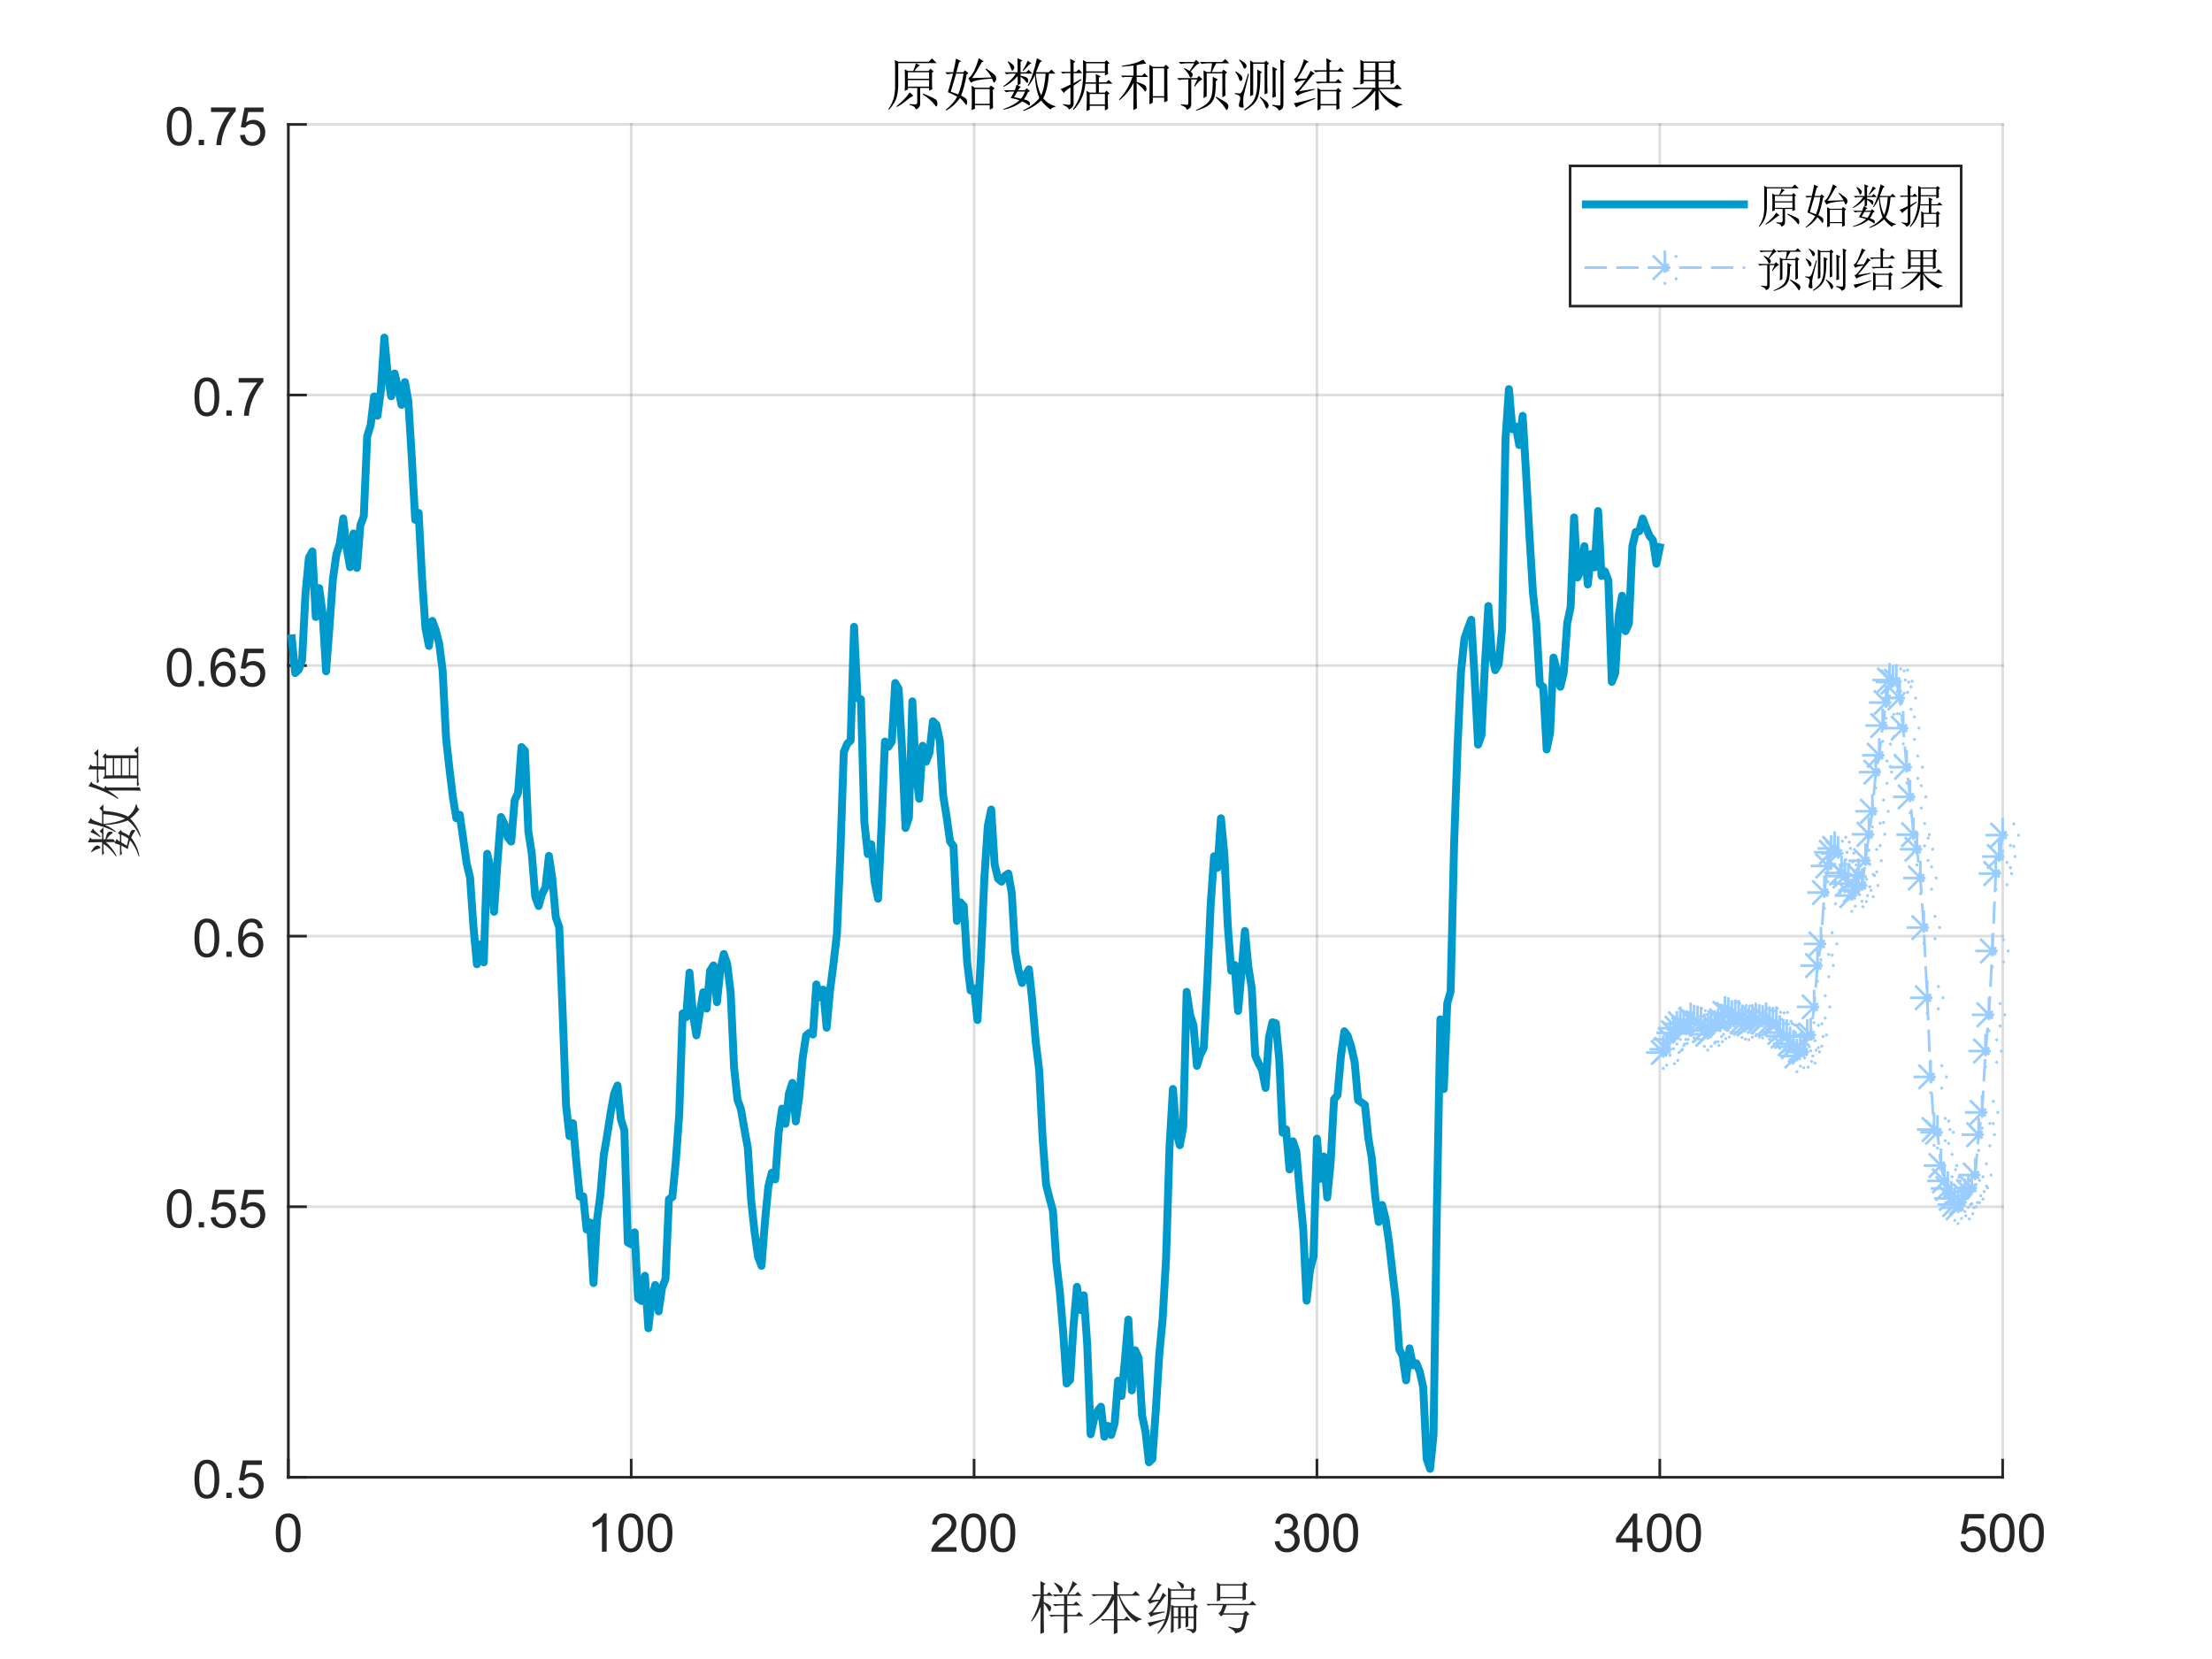 <?xml version="1.0"?>
<!DOCTYPE svg PUBLIC '-//W3C//DTD SVG 1.0//EN'
          'http://www.w3.org/TR/2001/REC-SVG-20010904/DTD/svg10.dtd'>
<svg xmlns:xlink="http://www.w3.org/1999/xlink" style="fill-opacity:1; color-rendering:auto; color-interpolation:auto; text-rendering:auto; stroke:black; stroke-linecap:square; stroke-miterlimit:10; shape-rendering:auto; stroke-opacity:1; fill:black; stroke-dasharray:none; font-weight:normal; stroke-width:1; font-family:'Dialog'; font-style:normal; stroke-linejoin:miter; font-size:12px; stroke-dashoffset:0; image-rendering:auto;" width="1120" height="840" xmlns="http://www.w3.org/2000/svg"
><rect width="100%" height="100%" fill="#808080" stroke="none"/><!--Generated by the Batik Graphics2D SVG Generator--><defs id="genericDefs"
  /><g
  ><defs id="defs1"
    ><clipPath clipPathUnits="userSpaceOnUse" id="clipPath1"
      ><path d="M0 0 L1120 0 L1120 840 L0 840 L0 0 Z"
      /></clipPath
    ></defs
    ><g style="fill:white; stroke:white;"
    ><rect x="0" y="0" width="1120" style="clip-path:url(#clipPath1); stroke:none;" height="840"
    /></g
    ><g style="fill:white; text-rendering:optimizeSpeed; color-rendering:optimizeSpeed; image-rendering:optimizeSpeed; shape-rendering:crispEdges; stroke:white; color-interpolation:sRGB;"
    ><rect x="0" width="1120" height="840" y="0" style="stroke:none;"
      /><path style="stroke:none;" d="M146 748 L1014 748 L1014 63 L146 63 Z"
    /></g
    ><g style="stroke-linecap:butt; fill-opacity:0.149; fill:rgb(38,38,38); text-rendering:geometricPrecision; image-rendering:optimizeQuality; color-rendering:optimizeQuality; stroke-linejoin:round; stroke:rgb(38,38,38); color-interpolation:linearRGB; stroke-width:1.333; stroke-opacity:0.149;"
    ><line y2="63" style="fill:none;" x1="146" x2="146" y1="748"
      /><line y2="63" style="fill:none;" x1="319.6" x2="319.6" y1="748"
      /><line y2="63" style="fill:none;" x1="493.2" x2="493.2" y1="748"
      /><line y2="63" style="fill:none;" x1="666.8" x2="666.8" y1="748"
      /><line y2="63" style="fill:none;" x1="840.4" x2="840.4" y1="748"
      /><line y2="63" style="fill:none;" x1="1014" x2="1014" y1="748"
      /><line y2="748" style="fill:none;" x1="1014" x2="146" y1="748"
      /><line y2="611" style="fill:none;" x1="1014" x2="146" y1="611"
      /><line y2="474" style="fill:none;" x1="1014" x2="146" y1="474"
      /><line y2="337" style="fill:none;" x1="1014" x2="146" y1="337"
      /><line y2="200" style="fill:none;" x1="1014" x2="146" y1="200"
      /><line y2="63" style="fill:none;" x1="1014" x2="146" y1="63"
      /><line x1="146" x2="1014" y1="748" style="stroke-linecap:square; fill-opacity:1; fill:none; stroke-opacity:1;" y2="748"
      /><line x1="146" x2="146" y1="748" style="stroke-linecap:square; fill-opacity:1; fill:none; stroke-opacity:1;" y2="739.32"
      /><line x1="319.6" x2="319.6" y1="748" style="stroke-linecap:square; fill-opacity:1; fill:none; stroke-opacity:1;" y2="739.32"
      /><line x1="493.2" x2="493.2" y1="748" style="stroke-linecap:square; fill-opacity:1; fill:none; stroke-opacity:1;" y2="739.32"
      /><line x1="666.8" x2="666.8" y1="748" style="stroke-linecap:square; fill-opacity:1; fill:none; stroke-opacity:1;" y2="739.32"
      /><line x1="840.4" x2="840.4" y1="748" style="stroke-linecap:square; fill-opacity:1; fill:none; stroke-opacity:1;" y2="739.32"
      /><line x1="1014" x2="1014" y1="748" style="stroke-linecap:square; fill-opacity:1; fill:none; stroke-opacity:1;" y2="739.32"
    /></g
    ><g transform="translate(146,758.667)" style="font-size:26.667px; fill:rgb(38,38,38); text-rendering:geometricPrecision; color-rendering:optimizeQuality; image-rendering:optimizeQuality; stroke:rgb(38,38,38); color-interpolation:linearRGB;"
    ><path style="stroke:none;" d="M-6.375 17.469 Q-6.375 14.047 -5.672 11.953 Q-4.969 9.859 -3.578 8.727 Q-2.188 7.594 -0.078 7.594 Q1.484 7.594 2.656 8.219 Q3.828 8.844 4.594 10.023 Q5.359 11.203 5.789 12.898 Q6.219 14.594 6.219 17.469 Q6.219 20.875 5.523 22.961 Q4.828 25.047 3.438 26.188 Q2.047 27.328 -0.078 27.328 Q-2.875 27.328 -4.469 25.328 Q-6.375 22.906 -6.375 17.469 ZM-3.938 17.469 Q-3.938 22.234 -2.828 23.805 Q-1.719 25.375 -0.078 25.375 Q1.562 25.375 2.672 23.797 Q3.781 22.219 3.781 17.469 Q3.781 12.703 2.672 11.133 Q1.562 9.562 -0.109 9.562 Q-1.734 9.562 -2.719 10.938 Q-3.938 12.703 -3.938 17.469 Z"
    /></g
    ><g transform="translate(319.6,758.667)" style="font-size:26.667px; fill:rgb(38,38,38); text-rendering:geometricPrecision; color-rendering:optimizeQuality; image-rendering:optimizeQuality; stroke:rgb(38,38,38); color-interpolation:linearRGB;"
    ><path style="stroke:none;" d="M-12.438 27 L-14.812 27 L-14.812 11.875 Q-15.672 12.703 -17.062 13.516 Q-18.453 14.328 -19.562 14.734 L-19.562 12.438 Q-17.562 11.516 -16.078 10.18 Q-14.594 8.844 -13.969 7.594 L-12.438 7.594 L-12.438 27 ZM-6.55 17.469 Q-6.55 14.047 -5.847 11.953 Q-5.144 9.859 -3.753 8.727 Q-2.363 7.594 -0.253 7.594 Q1.309 7.594 2.481 8.219 Q3.653 8.844 4.419 10.023 Q5.184 11.203 5.614 12.898 Q6.044 14.594 6.044 17.469 Q6.044 20.875 5.348 22.961 Q4.653 25.047 3.262 26.188 Q1.872 27.328 -0.253 27.328 Q-3.05 27.328 -4.644 25.328 Q-6.55 22.906 -6.55 17.469 ZM-4.113 17.469 Q-4.113 22.234 -3.003 23.805 Q-1.894 25.375 -0.253 25.375 Q1.387 25.375 2.497 23.797 Q3.606 22.219 3.606 17.469 Q3.606 12.703 2.497 11.133 Q1.387 9.562 -0.284 9.562 Q-1.909 9.562 -2.894 10.938 Q-4.113 12.703 -4.113 17.469 ZM8.275 17.469 Q8.275 14.047 8.978 11.953 Q9.681 9.859 11.072 8.727 Q12.462 7.594 14.572 7.594 Q16.134 7.594 17.306 8.219 Q18.478 8.844 19.244 10.023 Q20.009 11.203 20.439 12.898 Q20.869 14.594 20.869 17.469 Q20.869 20.875 20.173 22.961 Q19.478 25.047 18.087 26.188 Q16.697 27.328 14.572 27.328 Q11.775 27.328 10.181 25.328 Q8.275 22.906 8.275 17.469 ZM10.712 17.469 Q10.712 22.234 11.822 23.805 Q12.931 25.375 14.572 25.375 Q16.212 25.375 17.322 23.797 Q18.431 22.219 18.431 17.469 Q18.431 12.703 17.322 11.133 Q16.212 9.562 14.54 9.562 Q12.915 9.562 11.931 10.938 Q10.712 12.703 10.712 17.469 Z"
    /></g
    ><g transform="translate(493.2,758.667)" style="font-size:26.667px; fill:rgb(38,38,38); text-rendering:geometricPrecision; color-rendering:optimizeQuality; image-rendering:optimizeQuality; stroke:rgb(38,38,38); color-interpolation:linearRGB;"
    ><path style="stroke:none;" d="M-8.906 24.719 L-8.906 27 L-21.688 27 Q-21.703 26.141 -21.406 25.359 Q-20.922 24.047 -19.844 22.781 Q-18.766 21.516 -16.734 19.859 Q-13.594 17.266 -12.484 15.758 Q-11.375 14.25 -11.375 12.906 Q-11.375 11.5 -12.383 10.531 Q-13.391 9.562 -15.016 9.562 Q-16.719 9.562 -17.75 10.586 Q-18.781 11.609 -18.797 13.438 L-21.234 13.188 Q-20.984 10.453 -19.352 9.023 Q-17.719 7.594 -14.953 7.594 Q-12.172 7.594 -10.555 9.133 Q-8.938 10.672 -8.938 12.953 Q-8.938 14.125 -9.414 15.242 Q-9.891 16.359 -10.984 17.602 Q-12.078 18.844 -14.641 21 Q-16.781 22.797 -17.383 23.438 Q-17.984 24.078 -18.391 24.719 L-8.906 24.719 ZM-6.55 17.469 Q-6.55 14.047 -5.847 11.953 Q-5.144 9.859 -3.753 8.727 Q-2.363 7.594 -0.253 7.594 Q1.309 7.594 2.481 8.219 Q3.653 8.844 4.419 10.023 Q5.184 11.203 5.614 12.898 Q6.044 14.594 6.044 17.469 Q6.044 20.875 5.348 22.961 Q4.653 25.047 3.262 26.188 Q1.872 27.328 -0.253 27.328 Q-3.05 27.328 -4.644 25.328 Q-6.55 22.906 -6.55 17.469 ZM-4.113 17.469 Q-4.113 22.234 -3.003 23.805 Q-1.894 25.375 -0.253 25.375 Q1.387 25.375 2.497 23.797 Q3.606 22.219 3.606 17.469 Q3.606 12.703 2.497 11.133 Q1.387 9.562 -0.284 9.562 Q-1.909 9.562 -2.894 10.938 Q-4.113 12.703 -4.113 17.469 ZM8.275 17.469 Q8.275 14.047 8.978 11.953 Q9.681 9.859 11.072 8.727 Q12.462 7.594 14.572 7.594 Q16.134 7.594 17.306 8.219 Q18.478 8.844 19.244 10.023 Q20.009 11.203 20.439 12.898 Q20.869 14.594 20.869 17.469 Q20.869 20.875 20.173 22.961 Q19.478 25.047 18.087 26.188 Q16.697 27.328 14.572 27.328 Q11.775 27.328 10.181 25.328 Q8.275 22.906 8.275 17.469 ZM10.712 17.469 Q10.712 22.234 11.822 23.805 Q12.931 25.375 14.572 25.375 Q16.212 25.375 17.322 23.797 Q18.431 22.219 18.431 17.469 Q18.431 12.703 17.322 11.133 Q16.212 9.562 14.54 9.562 Q12.915 9.562 11.931 10.938 Q10.712 12.703 10.712 17.469 Z"
    /></g
    ><g transform="translate(666.8,758.667)" style="font-size:26.667px; fill:rgb(38,38,38); text-rendering:geometricPrecision; color-rendering:optimizeQuality; image-rendering:optimizeQuality; stroke:rgb(38,38,38); color-interpolation:linearRGB;"
    ><path style="stroke:none;" d="M-21.359 21.891 L-19 21.578 Q-18.578 23.594 -17.602 24.484 Q-16.625 25.375 -15.203 25.375 Q-13.531 25.375 -12.383 24.219 Q-11.234 23.062 -11.234 21.344 Q-11.234 19.703 -12.297 18.648 Q-13.359 17.594 -15.016 17.594 Q-15.688 17.594 -16.688 17.844 L-16.422 15.766 Q-16.188 15.797 -16.047 15.797 Q-14.531 15.797 -13.312 15.008 Q-12.094 14.219 -12.094 12.562 Q-12.094 11.266 -12.977 10.406 Q-13.859 9.547 -15.266 9.547 Q-16.641 9.547 -17.562 10.414 Q-18.484 11.281 -18.75 13.031 L-21.125 12.609 Q-20.688 10.219 -19.148 8.906 Q-17.609 7.594 -15.312 7.594 Q-13.734 7.594 -12.398 8.273 Q-11.062 8.953 -10.359 10.125 Q-9.656 11.297 -9.656 12.609 Q-9.656 13.875 -10.328 14.898 Q-11 15.922 -12.328 16.531 Q-10.609 16.922 -9.656 18.172 Q-8.703 19.422 -8.703 21.297 Q-8.703 23.828 -10.555 25.586 Q-12.406 27.344 -15.219 27.344 Q-17.766 27.344 -19.445 25.828 Q-21.125 24.312 -21.359 21.891 ZM-6.55 17.469 Q-6.55 14.047 -5.847 11.953 Q-5.144 9.859 -3.753 8.727 Q-2.363 7.594 -0.253 7.594 Q1.309 7.594 2.481 8.219 Q3.653 8.844 4.419 10.023 Q5.184 11.203 5.614 12.898 Q6.044 14.594 6.044 17.469 Q6.044 20.875 5.348 22.961 Q4.653 25.047 3.262 26.188 Q1.872 27.328 -0.253 27.328 Q-3.05 27.328 -4.644 25.328 Q-6.55 22.906 -6.55 17.469 ZM-4.113 17.469 Q-4.113 22.234 -3.003 23.805 Q-1.894 25.375 -0.253 25.375 Q1.387 25.375 2.497 23.797 Q3.606 22.219 3.606 17.469 Q3.606 12.703 2.497 11.133 Q1.387 9.562 -0.284 9.562 Q-1.909 9.562 -2.894 10.938 Q-4.113 12.703 -4.113 17.469 ZM8.275 17.469 Q8.275 14.047 8.978 11.953 Q9.681 9.859 11.072 8.727 Q12.462 7.594 14.572 7.594 Q16.134 7.594 17.306 8.219 Q18.478 8.844 19.244 10.023 Q20.009 11.203 20.439 12.898 Q20.869 14.594 20.869 17.469 Q20.869 20.875 20.173 22.961 Q19.478 25.047 18.087 26.188 Q16.697 27.328 14.572 27.328 Q11.775 27.328 10.181 25.328 Q8.275 22.906 8.275 17.469 ZM10.712 17.469 Q10.712 22.234 11.822 23.805 Q12.931 25.375 14.572 25.375 Q16.212 25.375 17.322 23.797 Q18.431 22.219 18.431 17.469 Q18.431 12.703 17.322 11.133 Q16.212 9.562 14.54 9.562 Q12.915 9.562 11.931 10.938 Q10.712 12.703 10.712 17.469 Z"
    /></g
    ><g transform="translate(840.4,758.667)" style="font-size:26.667px; fill:rgb(38,38,38); text-rendering:geometricPrecision; color-rendering:optimizeQuality; image-rendering:optimizeQuality; stroke:rgb(38,38,38); color-interpolation:linearRGB;"
    ><path style="stroke:none;" d="M-13.766 27 L-13.766 22.375 L-22.156 22.375 L-22.156 20.203 L-13.344 7.672 L-11.406 7.672 L-11.406 20.203 L-8.781 20.203 L-8.781 22.375 L-11.406 22.375 L-11.406 27 L-13.766 27 ZM-13.766 20.203 L-13.766 11.484 L-19.828 20.203 L-13.766 20.203 ZM-6.55 17.469 Q-6.55 14.047 -5.847 11.953 Q-5.144 9.859 -3.753 8.727 Q-2.363 7.594 -0.253 7.594 Q1.309 7.594 2.481 8.219 Q3.653 8.844 4.419 10.023 Q5.184 11.203 5.614 12.898 Q6.044 14.594 6.044 17.469 Q6.044 20.875 5.348 22.961 Q4.653 25.047 3.262 26.188 Q1.872 27.328 -0.253 27.328 Q-3.05 27.328 -4.644 25.328 Q-6.55 22.906 -6.55 17.469 ZM-4.113 17.469 Q-4.113 22.234 -3.003 23.805 Q-1.894 25.375 -0.253 25.375 Q1.387 25.375 2.497 23.797 Q3.606 22.219 3.606 17.469 Q3.606 12.703 2.497 11.133 Q1.387 9.562 -0.284 9.562 Q-1.909 9.562 -2.894 10.938 Q-4.113 12.703 -4.113 17.469 ZM8.275 17.469 Q8.275 14.047 8.978 11.953 Q9.681 9.859 11.072 8.727 Q12.462 7.594 14.572 7.594 Q16.134 7.594 17.306 8.219 Q18.478 8.844 19.244 10.023 Q20.009 11.203 20.439 12.898 Q20.869 14.594 20.869 17.469 Q20.869 20.875 20.173 22.961 Q19.478 25.047 18.087 26.188 Q16.697 27.328 14.572 27.328 Q11.775 27.328 10.181 25.328 Q8.275 22.906 8.275 17.469 ZM10.712 17.469 Q10.712 22.234 11.822 23.805 Q12.931 25.375 14.572 25.375 Q16.212 25.375 17.322 23.797 Q18.431 22.219 18.431 17.469 Q18.431 12.703 17.322 11.133 Q16.212 9.562 14.54 9.562 Q12.915 9.562 11.931 10.938 Q10.712 12.703 10.712 17.469 Z"
    /></g
    ><g transform="translate(1014,758.667)" style="font-size:26.667px; fill:rgb(38,38,38); text-rendering:geometricPrecision; color-rendering:optimizeQuality; image-rendering:optimizeQuality; stroke:rgb(38,38,38); color-interpolation:linearRGB;"
    ><path style="stroke:none;" d="M-21.375 21.938 L-18.891 21.719 Q-18.609 23.547 -17.602 24.461 Q-16.594 25.375 -15.172 25.375 Q-13.453 25.375 -12.266 24.086 Q-11.078 22.797 -11.078 20.656 Q-11.078 18.625 -12.219 17.453 Q-13.359 16.281 -15.203 16.281 Q-16.359 16.281 -17.281 16.805 Q-18.203 17.328 -18.734 18.156 L-20.953 17.859 L-19.078 7.938 L-9.469 7.938 L-9.469 10.203 L-17.188 10.203 L-18.234 15.391 Q-16.484 14.188 -14.578 14.188 Q-12.047 14.188 -10.305 15.938 Q-8.562 17.688 -8.562 20.453 Q-8.562 23.078 -10.094 24.984 Q-11.953 27.328 -15.172 27.328 Q-17.812 27.328 -19.477 25.852 Q-21.141 24.375 -21.375 21.938 ZM-6.55 17.469 Q-6.55 14.047 -5.847 11.953 Q-5.144 9.859 -3.753 8.727 Q-2.363 7.594 -0.253 7.594 Q1.309 7.594 2.481 8.219 Q3.653 8.844 4.419 10.023 Q5.184 11.203 5.614 12.898 Q6.044 14.594 6.044 17.469 Q6.044 20.875 5.348 22.961 Q4.653 25.047 3.262 26.188 Q1.872 27.328 -0.253 27.328 Q-3.05 27.328 -4.644 25.328 Q-6.55 22.906 -6.55 17.469 ZM-4.113 17.469 Q-4.113 22.234 -3.003 23.805 Q-1.894 25.375 -0.253 25.375 Q1.387 25.375 2.497 23.797 Q3.606 22.219 3.606 17.469 Q3.606 12.703 2.497 11.133 Q1.387 9.562 -0.284 9.562 Q-1.909 9.562 -2.894 10.938 Q-4.113 12.703 -4.113 17.469 ZM8.275 17.469 Q8.275 14.047 8.978 11.953 Q9.681 9.859 11.072 8.727 Q12.462 7.594 14.572 7.594 Q16.134 7.594 17.306 8.219 Q18.478 8.844 19.244 10.023 Q20.009 11.203 20.439 12.898 Q20.869 14.594 20.869 17.469 Q20.869 20.875 20.173 22.961 Q19.478 25.047 18.087 26.188 Q16.697 27.328 14.572 27.328 Q11.775 27.328 10.181 25.328 Q8.275 22.906 8.275 17.469 ZM10.712 17.469 Q10.712 22.234 11.822 23.805 Q12.931 25.375 14.572 25.375 Q16.212 25.375 17.322 23.797 Q18.431 22.219 18.431 17.469 Q18.431 12.703 17.322 11.133 Q16.212 9.562 14.54 9.562 Q12.915 9.562 11.931 10.938 Q10.712 12.703 10.712 17.469 Z"
    /></g
    ><g transform="translate(580,794.333)" style="font-size:29.333px; fill:rgb(38,38,38); text-rendering:geometricPrecision; color-rendering:optimizeQuality; image-rendering:optimizeQuality; stroke:rgb(38,38,38); color-interpolation:linearRGB;"
    ><path style="stroke:none;" d="M-46.312 7.234 L-46.078 6.891 Q-42.578 8.812 -42.234 9.547 Q-41.891 10.281 -41.891 10.516 Q-41.891 11.078 -42.344 11.703 Q-42.797 12.328 -42.906 12.328 Q-43.359 12.328 -43.703 11.312 Q-44.266 9.719 -46.312 7.234 ZM-39.625 24 Q-39.625 29.656 -39.516 32.156 L-41.328 32.828 Q-41.219 28.75 -41.219 24 L-45.062 24 Q-46.531 24 -47.781 24.328 L-48.797 23.312 L-41.219 23.312 L-41.219 18.562 L-43.141 18.562 Q-44.609 18.562 -45.859 18.891 L-46.875 17.875 L-41.219 17.875 L-41.219 13.688 L-43.25 13.688 Q-44.719 13.688 -45.969 14.031 L-46.984 13 L-39.625 13 Q-37.594 9.156 -36.906 6.203 L-34.531 7.797 Q-35.656 8.359 -36.789 9.945 Q-37.922 11.531 -38.953 13 L-35.656 13 L-34.297 11.641 L-32.266 13.688 L-39.625 13.688 L-39.625 17.875 L-36.453 17.875 L-35.094 16.516 L-33.062 18.562 L-39.625 18.562 L-39.625 23.312 L-35.094 23.312 L-33.625 21.844 L-31.469 24 L-39.625 24 ZM-51.516 26.594 Q-51.516 28.188 -51.406 32.266 L-53.219 32.953 Q-53.109 26.266 -53.109 19.234 Q-55.031 23.766 -57.641 26.719 L-57.984 26.484 Q-54.812 21.5 -53.109 13.688 L-53.906 13.688 Q-55.375 13.688 -56.625 14.031 L-57.641 13 L-53.109 13 Q-53.109 10.172 -53.219 6.203 L-50.609 7.562 L-51.516 8.359 L-51.516 13 L-50.047 13 L-48.797 11.766 L-46.875 13.688 L-51.516 13.688 L-51.516 16.75 Q-49.375 17.766 -48.578 18.445 Q-47.781 19.125 -47.781 19.797 Q-47.781 20.25 -48.062 20.93 Q-48.344 21.609 -48.578 21.609 Q-48.922 21.609 -49.375 20.594 Q-50.156 18.891 -51.516 17.422 L-51.516 26.594 ZM-14.262 26.141 Q-14.262 30.234 -14.152 32.375 L-16.074 33.062 Q-15.965 28.078 -15.965 26.141 L-20.715 26.141 L-21.73 26.375 L-22.637 25.469 L-15.965 25.469 L-15.965 15.5 Q-20.262 24.328 -28.309 28.531 L-28.418 28.078 Q-20.949 22.969 -16.98 13.578 L-23.668 13.578 Q-25.137 13.578 -26.387 13.906 L-27.402 12.891 L-15.965 12.891 Q-15.965 9.828 -16.074 6.203 L-13.121 7.562 L-14.262 8.469 L-14.262 12.891 L-6.559 12.891 L-4.965 11.312 L-2.699 13.578 L-13.121 13.578 Q-9.387 22.969 -2.027 25.359 L-2.027 25.812 Q-4.184 25.922 -4.512 27.172 Q-10.637 23.203 -13.699 13.578 L-14.262 13.578 L-14.262 25.469 L-10.855 25.469 L-9.496 24.109 L-7.465 26.141 L-14.262 26.141 ZM12.914 11.078 L12.914 14.703 L23.117 14.703 L23.117 11.078 L12.914 11.078 ZM14.273 19.578 L14.273 24.219 L16.539 24.219 L16.539 19.578 L14.273 19.578 ZM17.898 19.578 L17.898 24.219 L20.289 24.219 L20.289 19.578 L17.898 19.578 ZM21.648 19.578 L21.648 24.219 L24.367 24.219 L24.367 19.578 L21.648 19.578 ZM16.086 6.203 Q19.039 7.344 19.266 7.906 Q19.492 8.469 19.492 8.703 Q19.492 9.266 19.148 9.664 Q18.805 10.062 18.586 10.062 Q18.242 10.062 17.898 9.156 Q17.336 7.797 15.977 6.547 L16.086 6.203 ZM6.008 32.609 Q8.836 29.094 10.031 25.297 Q11.227 21.5 11.336 16.344 Q11.445 11.188 11.336 9.5 L12.914 10.406 L22.883 10.406 L23.914 9.375 L25.383 10.859 L24.586 11.531 Q24.586 14.594 24.695 15.609 L23.117 16.297 L23.117 15.391 L12.914 15.391 Q12.805 21.047 11.445 25.297 Q10.086 29.547 6.352 32.953 L6.008 32.609 ZM20.852 30.344 Q23.57 30.688 23.969 30.625 Q24.367 30.562 24.367 29.891 L24.367 24.906 L21.648 24.906 L21.648 29.094 L20.289 29.766 L20.289 24.906 L17.898 24.906 L17.898 29.891 L16.539 30.562 L16.539 24.906 L14.273 24.906 L14.273 31.812 L12.805 32.5 Q12.914 29.438 12.914 26.938 L12.914 19.578 L12.914 18.219 L14.398 18.891 L24.133 18.891 L25.148 17.875 L26.508 19.234 L25.727 19.922 L25.727 30.109 Q25.727 31.016 25.438 31.586 Q25.148 32.156 23.914 32.719 Q23.117 31.25 20.852 30.797 L20.852 30.344 ZM1.023 27.281 Q2.836 27.047 9.742 25.469 L9.867 25.922 Q3.398 28.297 2.164 29.312 L1.023 27.281 ZM2.836 15.844 L7.148 15.609 Q8.055 14.141 8.727 12.094 L10.648 13.578 L9.867 14.031 Q6.352 18.891 3.633 22.188 L9.742 21.609 L9.742 22.062 Q3.977 23.312 2.727 24.328 L1.477 22.406 Q2.164 22.297 3.125 21.336 Q4.086 20.375 6.695 16.297 Q3.07 16.969 2.164 17.766 L1.023 15.844 Q1.93 15.719 3.461 13.172 Q4.992 10.625 6.117 7 L8.273 8.359 L7.367 8.812 Q5.102 12.547 2.836 15.844 ZM50.746 8.812 Q50.746 13.906 50.855 15.391 L49.168 16.062 L49.168 14.938 L37.84 14.938 L37.84 15.953 L36.137 16.516 Q36.246 14.25 36.246 11.703 Q36.246 9.156 36.137 6.891 L37.84 7.797 L49.043 7.797 L50.074 6.656 L51.652 8.016 L50.746 8.812 ZM37.84 8.469 L37.84 14.25 L49.168 14.25 L49.168 8.469 L37.84 8.469 ZM51.434 23.766 Q50.402 29.656 49.613 30.562 Q48.824 31.469 48.027 31.867 Q47.23 32.266 45.418 32.719 Q45.199 31.016 41.918 29.656 L42.027 29.203 Q45.09 30.109 46.559 30.109 Q47.121 30.109 47.973 29.773 Q48.824 29.438 49.73 23.203 L39.309 23.203 L38.293 24.109 L36.934 22.516 Q37.715 22.062 38.23 21.047 Q38.746 20.031 39.199 18.438 L32.73 18.438 L31.715 18.672 L30.809 17.766 L52.668 17.766 L54.152 16.297 L56.184 18.438 L41.121 18.438 L39.527 22.516 L49.621 22.516 L50.855 21.281 L52.559 22.969 L51.434 23.766 Z"
    /></g
    ><g style="fill:rgb(38,38,38); text-rendering:geometricPrecision; image-rendering:optimizeQuality; color-rendering:optimizeQuality; stroke-linejoin:round; stroke:rgb(38,38,38); color-interpolation:linearRGB; stroke-width:1.333;"
    ><line y2="63" style="fill:none;" x1="146" x2="146" y1="748"
      /><line y2="748" style="fill:none;" x1="146" x2="154.68" y1="748"
      /><line y2="611" style="fill:none;" x1="146" x2="154.68" y1="611"
      /><line y2="474" style="fill:none;" x1="146" x2="154.68" y1="474"
      /><line y2="337" style="fill:none;" x1="146" x2="154.68" y1="337"
      /><line y2="200" style="fill:none;" x1="146" x2="154.68" y1="200"
      /><line y2="63" style="fill:none;" x1="146" x2="154.68" y1="63"
    /></g
    ><g transform="translate(135.333,748)" style="font-size:26.667px; fill:rgb(38,38,38); text-rendering:geometricPrecision; color-rendering:optimizeQuality; image-rendering:optimizeQuality; stroke:rgb(38,38,38); color-interpolation:linearRGB;"
    ><path style="stroke:none;" d="M-36.875 0.969 Q-36.875 -2.453 -36.172 -4.547 Q-35.469 -6.641 -34.078 -7.773 Q-32.688 -8.906 -30.578 -8.906 Q-29.016 -8.906 -27.844 -8.281 Q-26.672 -7.656 -25.906 -6.477 Q-25.141 -5.297 -24.711 -3.602 Q-24.281 -1.906 -24.281 0.969 Q-24.281 4.375 -24.977 6.461 Q-25.672 8.547 -27.062 9.688 Q-28.453 10.828 -30.578 10.828 Q-33.375 10.828 -34.969 8.828 Q-36.875 6.406 -36.875 0.969 ZM-34.438 0.969 Q-34.438 5.734 -33.328 7.305 Q-32.219 8.875 -30.578 8.875 Q-28.938 8.875 -27.828 7.297 Q-26.719 5.719 -26.719 0.969 Q-26.719 -3.797 -27.828 -5.367 Q-28.938 -6.938 -30.609 -6.938 Q-32.234 -6.938 -33.219 -5.562 Q-34.438 -3.797 -34.438 0.969 ZM-20.722 10.5 L-20.722 7.797 L-18.019 7.797 L-18.019 10.5 L-20.722 10.5 ZM-14.644 5.438 L-12.16 5.219 Q-11.879 7.047 -10.871 7.961 Q-9.863 8.875 -8.441 8.875 Q-6.722 8.875 -5.535 7.586 Q-4.347 6.297 -4.347 4.156 Q-4.347 2.125 -5.488 0.953 Q-6.628 -0.219 -8.472 -0.219 Q-9.629 -0.219 -10.55 0.305 Q-11.472 0.828 -12.004 1.656 L-14.222 1.359 L-12.347 -8.562 L-2.738 -8.562 L-2.738 -6.297 L-10.457 -6.297 L-11.504 -1.109 Q-9.754 -2.312 -7.847 -2.312 Q-5.316 -2.312 -3.574 -0.562 Q-1.832 1.188 -1.832 3.953 Q-1.832 6.578 -3.363 8.484 Q-5.222 10.828 -8.441 10.828 Q-11.082 10.828 -12.746 9.352 Q-14.41 7.875 -14.644 5.438 Z"
    /></g
    ><g transform="translate(135.333,611)" style="font-size:26.667px; fill:rgb(38,38,38); text-rendering:geometricPrecision; color-rendering:optimizeQuality; image-rendering:optimizeQuality; stroke:rgb(38,38,38); color-interpolation:linearRGB;"
    ><path style="stroke:none;" d="M-50.875 0.969 Q-50.875 -2.453 -50.172 -4.547 Q-49.469 -6.641 -48.078 -7.773 Q-46.688 -8.906 -44.578 -8.906 Q-43.016 -8.906 -41.844 -8.281 Q-40.672 -7.656 -39.906 -6.477 Q-39.141 -5.297 -38.711 -3.602 Q-38.281 -1.906 -38.281 0.969 Q-38.281 4.375 -38.977 6.461 Q-39.672 8.547 -41.062 9.688 Q-42.453 10.828 -44.578 10.828 Q-47.375 10.828 -48.969 8.828 Q-50.875 6.406 -50.875 0.969 ZM-48.438 0.969 Q-48.438 5.734 -47.328 7.305 Q-46.219 8.875 -44.578 8.875 Q-42.938 8.875 -41.828 7.297 Q-40.719 5.719 -40.719 0.969 Q-40.719 -3.797 -41.828 -5.367 Q-42.938 -6.938 -44.609 -6.938 Q-46.234 -6.938 -47.219 -5.562 Q-48.438 -3.797 -48.438 0.969 ZM-34.722 10.5 L-34.722 7.797 L-32.019 7.797 L-32.019 10.5 L-34.722 10.5 ZM-28.644 5.438 L-26.16 5.219 Q-25.878 7.047 -24.871 7.961 Q-23.863 8.875 -22.441 8.875 Q-20.722 8.875 -19.535 7.586 Q-18.347 6.297 -18.347 4.156 Q-18.347 2.125 -19.488 0.953 Q-20.628 -0.219 -22.472 -0.219 Q-23.628 -0.219 -24.55 0.305 Q-25.472 0.828 -26.003 1.656 L-28.222 1.359 L-26.347 -8.562 L-16.738 -8.562 L-16.738 -6.297 L-24.457 -6.297 L-25.503 -1.109 Q-23.753 -2.312 -21.847 -2.312 Q-19.316 -2.312 -17.574 -0.562 Q-15.832 1.188 -15.832 3.953 Q-15.832 6.578 -17.363 8.484 Q-19.222 10.828 -22.441 10.828 Q-25.082 10.828 -26.746 9.352 Q-28.41 7.875 -28.644 5.438 ZM-13.819 5.438 L-11.335 5.219 Q-11.053 7.047 -10.046 7.961 Q-9.038 8.875 -7.616 8.875 Q-5.897 8.875 -4.71 7.586 Q-3.522 6.297 -3.522 4.156 Q-3.522 2.125 -4.663 0.953 Q-5.803 -0.219 -7.647 -0.219 Q-8.803 -0.219 -9.725 0.305 Q-10.647 0.828 -11.178 1.656 L-13.397 1.359 L-11.522 -8.562 L-1.913 -8.562 L-1.913 -6.297 L-9.632 -6.297 L-10.678 -1.109 Q-8.928 -2.312 -7.022 -2.312 Q-4.491 -2.312 -2.749 -0.562 Q-1.007 1.188 -1.007 3.953 Q-1.007 6.578 -2.538 8.484 Q-4.397 10.828 -7.616 10.828 Q-10.257 10.828 -11.921 9.352 Q-13.585 7.875 -13.819 5.438 Z"
    /></g
    ><g transform="translate(135.333,474)" style="font-size:26.667px; fill:rgb(38,38,38); text-rendering:geometricPrecision; color-rendering:optimizeQuality; image-rendering:optimizeQuality; stroke:rgb(38,38,38); color-interpolation:linearRGB;"
    ><path style="stroke:none;" d="M-36.875 0.969 Q-36.875 -2.453 -36.172 -4.547 Q-35.469 -6.641 -34.078 -7.773 Q-32.688 -8.906 -30.578 -8.906 Q-29.016 -8.906 -27.844 -8.281 Q-26.672 -7.656 -25.906 -6.477 Q-25.141 -5.297 -24.711 -3.602 Q-24.281 -1.906 -24.281 0.969 Q-24.281 4.375 -24.977 6.461 Q-25.672 8.547 -27.062 9.688 Q-28.453 10.828 -30.578 10.828 Q-33.375 10.828 -34.969 8.828 Q-36.875 6.406 -36.875 0.969 ZM-34.438 0.969 Q-34.438 5.734 -33.328 7.305 Q-32.219 8.875 -30.578 8.875 Q-28.938 8.875 -27.828 7.297 Q-26.719 5.719 -26.719 0.969 Q-26.719 -3.797 -27.828 -5.367 Q-28.938 -6.938 -30.609 -6.938 Q-32.234 -6.938 -33.219 -5.562 Q-34.438 -3.797 -34.438 0.969 ZM-20.722 10.5 L-20.722 7.797 L-18.019 7.797 L-18.019 10.5 L-20.722 10.5 ZM-2.332 -4.094 L-4.691 -3.906 Q-5.003 -5.312 -5.597 -5.938 Q-6.55 -6.953 -7.957 -6.953 Q-9.097 -6.953 -9.957 -6.328 Q-11.082 -5.5 -11.722 -3.938 Q-12.363 -2.375 -12.394 0.531 Q-11.535 -0.766 -10.3 -1.398 Q-9.066 -2.031 -7.707 -2.031 Q-5.332 -2.031 -3.66 -0.289 Q-1.988 1.453 -1.988 4.219 Q-1.988 6.047 -2.777 7.609 Q-3.566 9.172 -4.933 10 Q-6.3 10.828 -8.05 10.828 Q-11.004 10.828 -12.879 8.648 Q-14.754 6.469 -14.754 1.453 Q-14.754 -4.141 -12.691 -6.688 Q-10.879 -8.906 -7.816 -8.906 Q-5.535 -8.906 -4.082 -7.625 Q-2.628 -6.344 -2.332 -4.094 ZM-12.019 4.234 Q-12.019 5.469 -11.504 6.586 Q-10.988 7.703 -10.05 8.289 Q-9.113 8.875 -8.082 8.875 Q-6.582 8.875 -5.503 7.664 Q-4.425 6.453 -4.425 4.375 Q-4.425 2.359 -5.488 1.211 Q-6.55 0.062 -8.175 0.062 Q-9.785 0.062 -10.902 1.211 Q-12.019 2.359 -12.019 4.234 Z"
    /></g
    ><g transform="translate(135.333,337)" style="font-size:26.667px; fill:rgb(38,38,38); text-rendering:geometricPrecision; color-rendering:optimizeQuality; image-rendering:optimizeQuality; stroke:rgb(38,38,38); color-interpolation:linearRGB;"
    ><path style="stroke:none;" d="M-50.875 0.969 Q-50.875 -2.453 -50.172 -4.547 Q-49.469 -6.641 -48.078 -7.773 Q-46.688 -8.906 -44.578 -8.906 Q-43.016 -8.906 -41.844 -8.281 Q-40.672 -7.656 -39.906 -6.477 Q-39.141 -5.297 -38.711 -3.602 Q-38.281 -1.906 -38.281 0.969 Q-38.281 4.375 -38.977 6.461 Q-39.672 8.547 -41.062 9.688 Q-42.453 10.828 -44.578 10.828 Q-47.375 10.828 -48.969 8.828 Q-50.875 6.406 -50.875 0.969 ZM-48.438 0.969 Q-48.438 5.734 -47.328 7.305 Q-46.219 8.875 -44.578 8.875 Q-42.938 8.875 -41.828 7.297 Q-40.719 5.719 -40.719 0.969 Q-40.719 -3.797 -41.828 -5.367 Q-42.938 -6.938 -44.609 -6.938 Q-46.234 -6.938 -47.219 -5.562 Q-48.438 -3.797 -48.438 0.969 ZM-34.722 10.5 L-34.722 7.797 L-32.019 7.797 L-32.019 10.5 L-34.722 10.5 ZM-16.332 -4.094 L-18.691 -3.906 Q-19.003 -5.312 -19.597 -5.938 Q-20.55 -6.953 -21.957 -6.953 Q-23.097 -6.953 -23.957 -6.328 Q-25.082 -5.5 -25.722 -3.938 Q-26.363 -2.375 -26.394 0.531 Q-25.535 -0.766 -24.3 -1.398 Q-23.066 -2.031 -21.707 -2.031 Q-19.332 -2.031 -17.66 -0.289 Q-15.988 1.453 -15.988 4.219 Q-15.988 6.047 -16.777 7.609 Q-17.566 9.172 -18.933 10 Q-20.3 10.828 -22.05 10.828 Q-25.003 10.828 -26.878 8.648 Q-28.753 6.469 -28.753 1.453 Q-28.753 -4.141 -26.691 -6.688 Q-24.878 -8.906 -21.816 -8.906 Q-19.535 -8.906 -18.082 -7.625 Q-16.628 -6.344 -16.332 -4.094 ZM-26.019 4.234 Q-26.019 5.469 -25.503 6.586 Q-24.988 7.703 -24.05 8.289 Q-23.113 8.875 -22.082 8.875 Q-20.582 8.875 -19.503 7.664 Q-18.425 6.453 -18.425 4.375 Q-18.425 2.359 -19.488 1.211 Q-20.55 0.062 -22.175 0.062 Q-23.785 0.062 -24.902 1.211 Q-26.019 2.359 -26.019 4.234 ZM-13.819 5.438 L-11.335 5.219 Q-11.053 7.047 -10.046 7.961 Q-9.038 8.875 -7.616 8.875 Q-5.897 8.875 -4.71 7.586 Q-3.522 6.297 -3.522 4.156 Q-3.522 2.125 -4.663 0.953 Q-5.803 -0.219 -7.647 -0.219 Q-8.803 -0.219 -9.725 0.305 Q-10.647 0.828 -11.178 1.656 L-13.397 1.359 L-11.522 -8.562 L-1.913 -8.562 L-1.913 -6.297 L-9.632 -6.297 L-10.678 -1.109 Q-8.928 -2.312 -7.022 -2.312 Q-4.491 -2.312 -2.749 -0.562 Q-1.007 1.188 -1.007 3.953 Q-1.007 6.578 -2.538 8.484 Q-4.397 10.828 -7.616 10.828 Q-10.257 10.828 -11.921 9.352 Q-13.585 7.875 -13.819 5.438 Z"
    /></g
    ><g transform="translate(135.333,200)" style="font-size:26.667px; fill:rgb(38,38,38); text-rendering:geometricPrecision; color-rendering:optimizeQuality; image-rendering:optimizeQuality; stroke:rgb(38,38,38); color-interpolation:linearRGB;"
    ><path style="stroke:none;" d="M-36.875 0.969 Q-36.875 -2.453 -36.172 -4.547 Q-35.469 -6.641 -34.078 -7.773 Q-32.688 -8.906 -30.578 -8.906 Q-29.016 -8.906 -27.844 -8.281 Q-26.672 -7.656 -25.906 -6.477 Q-25.141 -5.297 -24.711 -3.602 Q-24.281 -1.906 -24.281 0.969 Q-24.281 4.375 -24.977 6.461 Q-25.672 8.547 -27.062 9.688 Q-28.453 10.828 -30.578 10.828 Q-33.375 10.828 -34.969 8.828 Q-36.875 6.406 -36.875 0.969 ZM-34.438 0.969 Q-34.438 5.734 -33.328 7.305 Q-32.219 8.875 -30.578 8.875 Q-28.938 8.875 -27.828 7.297 Q-26.719 5.719 -26.719 0.969 Q-26.719 -3.797 -27.828 -5.367 Q-28.938 -6.938 -30.609 -6.938 Q-32.234 -6.938 -33.219 -5.562 Q-34.438 -3.797 -34.438 0.969 ZM-20.722 10.5 L-20.722 7.797 L-18.019 7.797 L-18.019 10.5 L-20.722 10.5 ZM-14.488 -6.297 L-14.488 -8.578 L-1.972 -8.578 L-1.972 -6.734 Q-3.832 -4.766 -5.644 -1.508 Q-7.457 1.75 -8.441 5.188 Q-9.144 7.609 -9.347 10.5 L-11.785 10.5 Q-11.754 8.219 -10.894 4.992 Q-10.035 1.766 -8.433 -1.234 Q-6.832 -4.234 -5.019 -6.297 L-14.488 -6.297 Z"
    /></g
    ><g transform="translate(135.333,63)" style="font-size:26.667px; fill:rgb(38,38,38); text-rendering:geometricPrecision; color-rendering:optimizeQuality; image-rendering:optimizeQuality; stroke:rgb(38,38,38); color-interpolation:linearRGB;"
    ><path style="stroke:none;" d="M-50.875 0.969 Q-50.875 -2.453 -50.172 -4.547 Q-49.469 -6.641 -48.078 -7.773 Q-46.688 -8.906 -44.578 -8.906 Q-43.016 -8.906 -41.844 -8.281 Q-40.672 -7.656 -39.906 -6.477 Q-39.141 -5.297 -38.711 -3.602 Q-38.281 -1.906 -38.281 0.969 Q-38.281 4.375 -38.977 6.461 Q-39.672 8.547 -41.062 9.688 Q-42.453 10.828 -44.578 10.828 Q-47.375 10.828 -48.969 8.828 Q-50.875 6.406 -50.875 0.969 ZM-48.438 0.969 Q-48.438 5.734 -47.328 7.305 Q-46.219 8.875 -44.578 8.875 Q-42.938 8.875 -41.828 7.297 Q-40.719 5.719 -40.719 0.969 Q-40.719 -3.797 -41.828 -5.367 Q-42.938 -6.938 -44.609 -6.938 Q-46.234 -6.938 -47.219 -5.562 Q-48.438 -3.797 -48.438 0.969 ZM-34.722 10.5 L-34.722 7.797 L-32.019 7.797 L-32.019 10.5 L-34.722 10.5 ZM-28.488 -6.297 L-28.488 -8.578 L-15.972 -8.578 L-15.972 -6.734 Q-17.832 -4.766 -19.644 -1.508 Q-21.457 1.75 -22.441 5.188 Q-23.144 7.609 -23.347 10.5 L-25.785 10.5 Q-25.753 8.219 -24.894 4.992 Q-24.035 1.766 -22.433 -1.234 Q-20.832 -4.234 -19.019 -6.297 L-28.488 -6.297 ZM-13.819 5.438 L-11.335 5.219 Q-11.053 7.047 -10.046 7.961 Q-9.038 8.875 -7.616 8.875 Q-5.897 8.875 -4.71 7.586 Q-3.522 6.297 -3.522 4.156 Q-3.522 2.125 -4.663 0.953 Q-5.803 -0.219 -7.647 -0.219 Q-8.803 -0.219 -9.725 0.305 Q-10.647 0.828 -11.178 1.656 L-13.397 1.359 L-11.522 -8.562 L-1.913 -8.562 L-1.913 -6.297 L-9.632 -6.297 L-10.678 -1.109 Q-8.928 -2.312 -7.022 -2.312 Q-4.491 -2.312 -2.749 -0.562 Q-1.007 1.188 -1.007 3.953 Q-1.007 6.578 -2.538 8.484 Q-4.397 10.828 -7.616 10.828 Q-10.257 10.828 -11.921 9.352 Q-13.585 7.875 -13.819 5.438 Z"
    /></g
    ><g transform="translate(75.333,405.5) rotate(-90)" style="font-size:29.333px; fill:rgb(38,38,38); text-rendering:geometricPrecision; color-rendering:optimizeQuality; image-rendering:optimizeQuality; stroke:rgb(38,38,38); color-interpolation:linearRGB;"
    ><path style="stroke:none;" d="M-21 -13.906 Q-21.906 -12.438 -22.703 -11.078 Q-21.234 -10.734 -19.188 -10.281 Q-18.172 -11.422 -17.156 -13.906 L-21 -13.906 ZM-25.641 -29.203 Q-23.5 -27.844 -23.047 -27.164 Q-22.594 -26.484 -22.594 -26.141 Q-22.594 -25.578 -22.984 -25.016 Q-23.375 -24.453 -23.609 -24.453 Q-23.953 -24.453 -24.281 -25.578 Q-24.734 -27.172 -25.984 -28.984 L-25.641 -29.203 ZM-15.906 -29.547 L-13.859 -28.188 Q-14.766 -27.953 -15.453 -27.047 Q-16.25 -26.141 -18.062 -24.328 L-18.391 -24.562 Q-16.25 -27.953 -15.906 -29.547 ZM-21 -30.797 L-18.516 -29.656 L-19.422 -28.859 L-19.422 -23.656 L-16.578 -23.656 L-15.344 -24.906 L-13.406 -22.969 L-19.422 -22.969 L-19.422 -21.953 Q-16.812 -21.391 -16.188 -20.883 Q-15.562 -20.375 -15.562 -19.578 Q-15.562 -19.234 -15.68 -18.727 Q-15.797 -18.219 -16.016 -18.219 Q-16.25 -18.219 -16.812 -19.016 Q-17.719 -20.25 -19.422 -21.391 L-19.422 -17.875 L-20.781 -16.969 L-19.188 -16.297 Q-19.75 -16.062 -20.656 -14.594 L-17.156 -14.594 L-16.359 -15.609 L-14.656 -14.141 L-15.672 -13.578 Q-16.812 -10.969 -17.719 -9.953 Q-15.906 -9.5 -15.281 -8.984 Q-14.656 -8.469 -14.656 -7.68 Q-14.656 -6.891 -15 -6.891 Q-15.344 -6.891 -15.797 -7.344 Q-17.031 -8.25 -18.625 -8.922 Q-22.594 -5.75 -28.031 -4.734 L-28.141 -5.078 Q-22.922 -6.766 -19.984 -9.5 Q-22.25 -10.281 -24.406 -10.625 Q-23.953 -11.312 -22.594 -13.906 L-24.062 -13.906 Q-25.531 -13.906 -26.781 -13.578 L-27.797 -14.594 L-22.359 -14.594 Q-21.906 -15.719 -21.453 -17.312 L-20.891 -17.078 L-20.891 -21.734 Q-23.953 -18.219 -27.906 -16.297 L-28.141 -16.625 Q-23.953 -19.578 -21.797 -22.969 L-23.828 -22.969 Q-25.312 -22.969 -26.547 -22.641 L-27.578 -23.656 L-20.891 -23.656 Q-20.891 -27.734 -21 -30.797 ZM-11.719 -22.969 Q-11.141 -16.406 -9 -11.984 Q-7.188 -15.844 -6.734 -22.969 L-11.719 -22.969 ZM-11.141 -30.797 L-8.547 -29.312 Q-9.453 -28.984 -9.906 -27.961 Q-10.359 -26.938 -11.594 -23.656 L-5.141 -23.656 L-3.781 -25.016 L-1.75 -22.969 L-5.031 -22.969 Q-5.703 -14.594 -7.969 -10.516 Q-5.375 -7.344 -1.859 -6.547 L-1.859 -6.094 Q-4.016 -5.75 -4.125 -4.734 Q-7.062 -6.766 -9 -9.375 Q-12.734 -5.75 -17.938 -4.047 L-18.172 -4.391 Q-12.953 -6.766 -9.906 -10.625 Q-12.047 -15.953 -12.172 -22.297 Q-13.297 -19.344 -15.453 -16.75 L-15.797 -16.969 Q-13.078 -21.5 -11.141 -30.797 ZM6.738 -9.953 Q6.738 -5.984 6.863 -4.625 L5.16 -4.047 Q5.269 -8.141 5.269 -9.5 L5.269 -20.703 Q3.238 -17.422 1.301 -15.391 L0.973 -15.609 Q3.113 -18.891 4.816 -22.969 Q6.519 -27.047 7.426 -30.562 L9.801 -29.094 L8.676 -28.406 Q6.863 -24.219 6.285 -22.75 L7.644 -21.953 L6.738 -21.281 L6.738 -9.953 ZM12.863 -21.609 L12.863 -18.219 L21.582 -18.219 L21.582 -21.609 L12.863 -21.609 ZM12.863 -17.531 L12.863 -14.141 L21.582 -14.141 L21.582 -17.531 L12.863 -17.531 ZM12.863 -13.453 L12.863 -10.062 L21.582 -10.062 L21.582 -13.453 L12.863 -13.453 ZM12.863 -9.375 L12.863 -5.984 L21.582 -5.984 L21.582 -9.375 L12.863 -9.375 ZM15.926 -26.266 Q16.035 -28.859 15.926 -30.672 L18.52 -29.438 L17.613 -28.75 L17.504 -26.266 L22.598 -26.266 L24.082 -27.734 L26.223 -25.578 L17.504 -25.578 L17.395 -22.297 L21.363 -22.297 L22.379 -23.422 L24.082 -21.953 L23.051 -21.281 L23.051 -5.984 L24.082 -5.984 L25.551 -7.453 L27.707 -5.297 L10.941 -5.297 Q9.457 -5.297 8.223 -4.953 L7.191 -5.984 L11.395 -5.984 L11.395 -18.562 Q11.395 -19.922 11.27 -23.203 L12.863 -22.297 L15.801 -22.297 L15.926 -25.578 L12.52 -25.578 Q11.051 -25.578 9.801 -25.234 L8.785 -26.266 L15.926 -26.266 Z"
    /></g
    ><g transform="translate(580,60.25)" style="text-rendering:geometricPrecision; font-size:29.333px; color-interpolation:linearRGB; color-rendering:optimizeQuality; image-rendering:optimizeQuality;"
    ><path style="stroke:none;" d="M-126.781 -26.594 Q-126.781 -28.078 -126.906 -29.891 L-125.203 -28.984 L-109.797 -28.984 L-108.094 -30.672 L-105.719 -28.297 L-125.203 -28.297 L-125.203 -18.562 Q-125.094 -14.703 -125.883 -11.422 Q-126.672 -8.141 -129.844 -4.734 L-130.188 -4.953 Q-127.922 -8.359 -127.297 -11.359 Q-126.672 -14.359 -126.781 -17.984 L-126.781 -26.594 ZM-119.422 -7.562 Q-118.062 -7.453 -116.82 -7.398 Q-115.578 -7.344 -115.578 -8.469 L-115.578 -15.719 L-120.328 -15.719 L-120.328 -14.938 L-121.922 -14.25 Q-121.797 -16.062 -121.797 -19.516 Q-121.797 -22.969 -121.922 -25.125 L-120.328 -24.328 L-117.609 -24.328 Q-116.594 -26.719 -116.25 -28.188 L-114.219 -27.172 Q-115 -26.719 -115.625 -26.094 Q-116.25 -25.469 -116.938 -24.328 L-109.797 -24.328 L-109 -25.469 L-107.297 -24.109 L-108.094 -23.422 L-108.094 -17.875 Q-108.094 -16.625 -107.984 -15.047 L-109.562 -14.359 L-109.562 -15.719 L-114.094 -15.719 L-114.094 -7.797 Q-113.984 -5.641 -116.359 -4.844 Q-116.484 -6.438 -119.422 -7.109 L-119.422 -7.562 ZM-120.328 -23.656 L-120.328 -20.375 L-109.562 -20.375 L-109.562 -23.656 L-120.328 -23.656 ZM-120.328 -19.688 L-120.328 -16.406 L-109.562 -16.406 L-109.562 -19.688 L-120.328 -19.688 ZM-119.422 -13.453 L-117.5 -11.766 Q-118.75 -11.312 -121.016 -9.375 Q-123.281 -7.453 -125.875 -6.094 L-126.109 -6.438 Q-123.953 -8.141 -122.141 -10.062 Q-120.328 -11.984 -119.422 -13.453 ZM-112.625 -12.891 Q-105.938 -10.172 -105.656 -9.32 Q-105.375 -8.469 -105.375 -7.906 Q-105.375 -7.234 -105.547 -6.773 Q-105.719 -6.312 -105.938 -6.312 Q-106.172 -6.312 -106.625 -7 Q-107.422 -8.141 -109.008 -9.609 Q-110.594 -11.078 -112.734 -12.438 L-112.625 -12.891 ZM-86.356 -15.156 L-86.356 -7.688 L-78.871 -7.688 L-78.871 -15.156 L-86.356 -15.156 ZM-84.434 -30.797 L-81.934 -29.203 L-82.949 -28.641 Q-86.465 -22.297 -87.824 -20.703 Q-85.106 -20.828 -77.965 -21.047 Q-79.106 -23.203 -81.027 -25.234 L-80.684 -25.578 Q-76.152 -22.516 -75.871 -21.727 Q-75.59 -20.938 -75.59 -20.375 Q-75.59 -19.578 -76.043 -19.008 Q-76.496 -18.438 -76.731 -18.438 Q-76.949 -18.438 -77.059 -18.891 Q-77.402 -19.688 -77.746 -20.484 Q-82.621 -20.141 -85.051 -19.633 Q-87.481 -19.125 -88.387 -18.328 L-89.746 -20.703 Q-88.512 -21.156 -87.09 -23.766 Q-85.668 -26.375 -84.434 -30.797 ZM-77.293 -14.703 Q-77.293 -6.766 -77.184 -5.531 L-78.871 -4.734 L-78.871 -7 L-86.356 -7 L-86.356 -5.188 L-88.059 -4.5 Q-87.934 -6.203 -87.934 -10.453 Q-87.934 -14.703 -88.059 -16.859 L-86.356 -15.844 L-79.106 -15.844 L-78.309 -16.969 L-76.387 -15.5 L-77.293 -14.703 ZM-95.871 -22.969 Q-96.668 -20.375 -98.59 -13.797 Q-96.543 -13.125 -94.856 -12.438 Q-93.152 -16.297 -92.137 -22.969 L-95.871 -22.969 ZM-93.371 -29.312 L-94.402 -28.641 Q-94.856 -27.172 -95.762 -23.656 L-92.246 -23.656 L-91.449 -24.672 L-89.637 -23.203 L-90.543 -22.516 Q-91.793 -15.719 -93.371 -11.875 Q-91.231 -10.734 -90.777 -10.172 Q-90.324 -9.609 -90.324 -8.703 Q-90.324 -8.141 -90.434 -7.625 Q-90.543 -7.109 -90.652 -7.109 Q-90.996 -7.109 -91.559 -8.016 Q-92.59 -9.5 -93.949 -10.625 Q-96.777 -6.547 -100.965 -4.281 L-101.199 -4.625 Q-97.231 -7.797 -95.309 -11.312 Q-98.137 -12.891 -100.059 -13.578 Q-98.699 -18.109 -97.449 -22.969 L-97.684 -22.969 Q-99.152 -22.969 -100.402 -22.641 L-101.418 -23.656 L-97.34 -23.656 Q-96.215 -28.531 -95.981 -30.562 L-93.371 -29.312 ZM-64.836 -13.906 Q-65.742 -12.438 -66.539 -11.078 Q-65.07 -10.734 -63.023 -10.281 Q-62.008 -11.422 -60.992 -13.906 L-64.836 -13.906 ZM-69.477 -29.203 Q-67.336 -27.844 -66.883 -27.164 Q-66.43 -26.484 -66.43 -26.141 Q-66.43 -25.578 -66.82 -25.016 Q-67.211 -24.453 -67.445 -24.453 Q-67.789 -24.453 -68.117 -25.578 Q-68.57 -27.172 -69.82 -28.984 L-69.477 -29.203 ZM-59.742 -29.547 L-57.695 -28.188 Q-58.602 -27.953 -59.289 -27.047 Q-60.086 -26.141 -61.898 -24.328 L-62.227 -24.562 Q-60.086 -27.953 -59.742 -29.547 ZM-64.836 -30.797 L-62.352 -29.656 L-63.258 -28.859 L-63.258 -23.656 L-60.414 -23.656 L-59.18 -24.906 L-57.242 -22.969 L-63.258 -22.969 L-63.258 -21.953 Q-60.648 -21.391 -60.023 -20.883 Q-59.398 -20.375 -59.398 -19.578 Q-59.398 -19.234 -59.516 -18.727 Q-59.633 -18.219 -59.852 -18.219 Q-60.086 -18.219 -60.648 -19.016 Q-61.555 -20.25 -63.258 -21.391 L-63.258 -17.875 L-64.617 -16.969 L-63.023 -16.297 Q-63.586 -16.062 -64.492 -14.594 L-60.992 -14.594 L-60.195 -15.609 L-58.492 -14.141 L-59.508 -13.578 Q-60.648 -10.969 -61.555 -9.953 Q-59.742 -9.5 -59.117 -8.984 Q-58.492 -8.469 -58.492 -7.68 Q-58.492 -6.891 -58.836 -6.891 Q-59.18 -6.891 -59.633 -7.344 Q-60.867 -8.25 -62.461 -8.922 Q-66.43 -5.75 -71.867 -4.734 L-71.977 -5.078 Q-66.758 -6.766 -63.82 -9.5 Q-66.086 -10.281 -68.242 -10.625 Q-67.789 -11.312 -66.43 -13.906 L-67.898 -13.906 Q-69.367 -13.906 -70.617 -13.578 L-71.633 -14.594 L-66.195 -14.594 Q-65.742 -15.719 -65.289 -17.312 L-64.727 -17.078 L-64.727 -21.734 Q-67.789 -18.219 -71.742 -16.297 L-71.977 -16.625 Q-67.789 -19.578 -65.633 -22.969 L-67.664 -22.969 Q-69.148 -22.969 -70.383 -22.641 L-71.414 -23.656 L-64.727 -23.656 Q-64.727 -27.734 -64.836 -30.797 ZM-55.555 -22.969 Q-54.977 -16.406 -52.836 -11.984 Q-51.023 -15.844 -50.57 -22.969 L-55.555 -22.969 ZM-54.977 -30.797 L-52.383 -29.312 Q-53.289 -28.984 -53.742 -27.961 Q-54.195 -26.938 -55.43 -23.656 L-48.977 -23.656 L-47.617 -25.016 L-45.586 -22.969 L-48.867 -22.969 Q-49.539 -14.594 -51.805 -10.516 Q-49.211 -7.344 -45.695 -6.547 L-45.695 -6.094 Q-47.852 -5.75 -47.961 -4.734 Q-50.898 -6.766 -52.836 -9.375 Q-56.57 -5.75 -61.773 -4.047 L-62.008 -4.391 Q-56.789 -6.766 -53.742 -10.625 Q-55.883 -15.953 -56.008 -22.297 Q-57.133 -19.344 -59.289 -16.75 L-59.633 -16.969 Q-56.914 -21.5 -54.977 -30.797 ZM-29.848 -4.047 Q-29.723 -6.547 -29.723 -9.32 Q-29.723 -12.094 -29.848 -14.25 L-28.254 -13.344 L-25.082 -13.344 L-25.082 -17.875 L-30.41 -17.875 Q-31.207 -9.828 -36.41 -4.625 L-36.754 -4.953 Q-34.254 -8.25 -32.957 -12.383 Q-31.66 -16.516 -31.598 -22.008 Q-31.535 -27.5 -31.66 -29.891 L-29.957 -28.859 L-20.66 -28.859 L-19.754 -29.766 L-18.176 -28.297 L-19.082 -27.734 Q-19.082 -24.328 -18.973 -22.75 L-20.551 -22.062 L-20.551 -23.422 L-30.066 -23.422 Q-30.066 -21.281 -30.301 -18.562 L-25.082 -18.562 Q-25.082 -20.703 -25.191 -22.75 L-22.707 -21.609 L-23.613 -20.938 L-23.613 -18.562 L-19.879 -18.562 L-18.629 -19.797 L-16.707 -17.875 L-23.613 -17.875 L-23.613 -13.344 L-20.66 -13.344 L-19.754 -14.359 L-18.176 -12.891 L-19.082 -12.219 Q-19.082 -7.688 -18.973 -5.188 L-20.551 -4.281 L-20.551 -6.656 L-28.254 -6.656 L-28.254 -4.734 L-29.848 -4.047 ZM-30.066 -28.188 L-30.066 -24.109 L-20.551 -24.109 L-20.551 -28.188 L-30.066 -28.188 ZM-28.254 -12.672 L-28.254 -7.344 L-20.551 -7.344 L-20.551 -12.672 L-28.254 -12.672 ZM-36.41 -18.109 L-32.676 -20.25 L-32.441 -19.797 L-36.41 -16.859 L-36.41 -7.688 Q-36.52 -5.641 -38.91 -4.734 Q-38.676 -5.859 -41.738 -7.109 L-41.738 -7.562 Q-39.238 -7.109 -38.621 -7.172 Q-38.004 -7.234 -38.004 -8.016 L-38.004 -16.062 Q-41.176 -13.797 -41.285 -13.125 L-42.988 -15.156 Q-42.301 -15.266 -38.004 -17.422 L-38.004 -23.203 L-40.598 -23.203 L-41.957 -22.969 L-42.863 -23.875 L-38.004 -23.875 Q-38.004 -28.531 -38.113 -30.453 L-35.504 -29.094 L-36.41 -28.297 L-36.41 -23.875 L-35.16 -23.875 L-33.691 -25.125 L-31.988 -23.203 L-36.41 -23.203 L-36.41 -18.109 ZM-4.469 -18.219 Q-4.469 -7.797 -4.359 -5.406 L-6.172 -4.5 Q-6.062 -7.906 -6.062 -18.219 Q-7.422 -15.609 -9.234 -13.398 Q-11.047 -11.188 -13.203 -9.5 L-13.422 -9.828 Q-10.812 -12.672 -9.117 -15.672 Q-7.422 -18.672 -6.625 -21.281 L-10.484 -21.281 L-11.5 -21.047 L-12.406 -21.953 L-6.062 -21.953 L-6.062 -27.047 Q-7.641 -26.828 -11.844 -26.484 L-11.844 -26.938 Q-7.984 -27.5 -5.492 -28.242 Q-3 -28.984 -1.188 -30.109 L0.391 -28.078 Q-2.656 -27.734 -4.469 -27.281 L-4.469 -21.953 L-1.75 -21.953 L-0.516 -23.203 L1.297 -21.281 L-4.469 -21.281 L-4.469 -18.781 Q-0.172 -17.422 0.172 -16.57 Q0.516 -15.719 0.516 -15.266 Q0.516 -14.703 0.289 -14.305 Q0.062 -13.906 -0.062 -13.906 Q-0.391 -13.906 -0.844 -14.703 Q-1.531 -15.844 -4.469 -18.219 ZM11.047 -25.234 Q11.047 -12.438 11.156 -9.156 L9.453 -8.469 L9.453 -10.859 L3.688 -10.859 L3.688 -8.25 L1.984 -7.453 Q2.094 -12.438 2.094 -18.047 Q2.094 -23.656 1.984 -27.5 L3.688 -26.375 L9.234 -26.375 L10.359 -27.5 L11.953 -25.922 L11.047 -25.234 ZM3.688 -25.688 L3.688 -11.531 L9.453 -11.531 L9.453 -25.688 L3.688 -25.688 ZM16.816 -28.859 L24.738 -28.859 L25.645 -30 L27.457 -28.188 Q26.441 -27.953 25.48 -26.992 Q24.52 -26.031 22.816 -24 Q23.957 -23.203 23.895 -22.406 Q23.832 -21.609 23.441 -21.273 Q23.051 -20.938 22.926 -20.938 Q22.473 -20.938 22.145 -21.953 Q21.566 -23.312 19.426 -25.578 L19.645 -25.812 Q21.348 -25.016 22.363 -24.328 L24.738 -28.188 L20.551 -28.188 Q19.082 -28.188 17.832 -27.844 L16.816 -28.859 ZM17.941 -7.453 Q19.988 -7.234 20.84 -7.172 Q21.691 -7.109 21.691 -8.25 L21.691 -20.031 L19.754 -20.031 Q18.285 -20.031 17.035 -19.688 L16.02 -20.703 L26.098 -20.703 L27.004 -21.844 L28.941 -20.031 Q27.348 -19.797 24.973 -16.406 L24.629 -16.625 L26.223 -20.031 L23.16 -20.031 L23.16 -7.688 Q23.16 -5.188 20.785 -4.734 Q20.66 -6.203 17.941 -7 L17.941 -7.453 ZM29.395 -10.516 Q29.504 -13.453 29.504 -17.367 Q29.504 -21.281 29.395 -24.672 L30.973 -23.766 L33.02 -23.766 Q33.582 -26.938 33.691 -28.188 L31.207 -28.188 Q29.723 -28.188 28.488 -27.844 L27.457 -28.859 L38.785 -28.859 L40.379 -30.344 L42.41 -28.188 L35.848 -28.188 Q35.051 -27.047 33.582 -23.766 L38.676 -23.766 L39.473 -25.016 L41.285 -23.656 L40.379 -22.75 L40.379 -15.844 Q40.379 -13.906 40.488 -11.875 L38.91 -10.969 L38.91 -23.094 L30.973 -23.094 L30.973 -11.531 L29.395 -10.516 ZM36.645 -20.031 L35.613 -19.125 Q35.613 -13.688 34.934 -11.25 Q34.254 -8.812 32.332 -7.227 Q30.41 -5.641 25.645 -4.172 L25.535 -4.5 Q30.52 -6.766 32.051 -8.812 Q33.582 -10.859 33.863 -14.195 Q34.145 -17.531 34.035 -21.391 L36.645 -20.031 ZM35.738 -11.312 Q40.598 -8.703 41.277 -7.969 Q41.957 -7.234 41.957 -6.438 Q41.957 -5.984 41.676 -5.242 Q41.395 -4.5 41.176 -4.5 Q40.941 -4.5 40.723 -4.953 Q40.145 -5.859 39.301 -7 Q38.457 -8.141 35.504 -10.969 L35.738 -11.312 ZM52.945 -11.531 Q53.055 -13.688 53.055 -20.258 Q53.055 -26.828 52.945 -29.656 L54.648 -28.641 L60.195 -28.641 L61.102 -29.547 L62.57 -28.078 L61.664 -27.391 L61.664 -17.656 Q61.664 -15.391 61.773 -13.125 L60.305 -12.438 L60.305 -27.953 L54.523 -27.953 L54.523 -12.219 L52.945 -11.531 ZM56.57 -25.016 L58.945 -23.766 L58.148 -22.969 Q58.273 -15.266 57.023 -11.25 Q55.773 -7.234 50.227 -4.281 L49.992 -4.734 Q53.961 -7.453 55.211 -10.289 Q56.461 -13.125 56.57 -16.914 Q56.68 -20.703 56.57 -25.016 ZM58.039 -11.312 Q61.32 -9.047 61.836 -8.195 Q62.352 -7.344 62.352 -6.891 Q62.352 -6.312 62.008 -5.805 Q61.664 -5.297 61.445 -5.297 Q60.992 -5.297 60.539 -6.656 Q59.852 -8.703 57.82 -10.969 L58.039 -11.312 ZM64.273 -10.734 Q64.383 -12.438 64.383 -14.703 L64.383 -22.406 Q64.383 -24.906 64.273 -26.484 L66.758 -25.234 L65.852 -24.328 L65.852 -14.703 Q65.852 -13 65.977 -11.312 L64.273 -10.734 ZM68.352 -7.688 L68.352 -25.359 Q68.352 -28.531 68.242 -30.219 L70.617 -29.094 L69.82 -28.297 L69.82 -7.344 Q69.82 -6.094 69.367 -5.414 Q68.914 -4.734 67.555 -4.281 Q66.758 -5.984 64.164 -6.766 L64.164 -7.234 Q67.211 -6.766 67.781 -6.828 Q68.352 -6.891 68.352 -7.688 ZM52.383 -22.859 Q50.227 -13.906 49.883 -12.547 Q49.43 -11.078 49.484 -9.039 Q49.539 -7 49.664 -6.203 Q49.664 -5.75 49.086 -5.75 Q48.633 -5.75 47.953 -5.977 Q47.273 -6.203 47.273 -7 Q47.273 -7.562 47.617 -8.703 Q47.961 -9.828 47.961 -10.516 Q47.961 -11.312 47.453 -11.766 Q46.945 -12.219 45.242 -12.672 L45.242 -13.125 Q47.273 -12.891 47.789 -12.945 Q48.305 -13 48.922 -13.969 Q49.539 -14.938 51.93 -22.969 L52.383 -22.859 ZM45.695 -24.109 Q48.867 -22.188 49.039 -21.055 Q49.211 -19.922 48.758 -19.578 Q48.305 -19.234 48.07 -19.234 Q47.617 -19.234 47.273 -20.484 Q46.711 -22.188 45.461 -23.766 L45.695 -24.109 ZM47.617 -30.109 Q50.68 -28.406 51.016 -27.445 Q51.352 -26.484 50.898 -25.977 Q50.445 -25.469 50.117 -25.469 Q49.773 -25.469 49.43 -26.484 Q48.867 -28.078 47.398 -29.766 L47.617 -30.109 ZM91.684 -24.672 Q91.684 -29.312 91.559 -30.797 L94.277 -29.312 L93.152 -28.531 L93.152 -24.672 L97.34 -24.672 L98.699 -26.031 L100.621 -24 L93.152 -24 L93.152 -18.891 L96.215 -18.891 L97.574 -20.25 L99.496 -18.219 L89.871 -18.219 Q88.387 -18.219 87.152 -17.875 L86.121 -18.891 L91.684 -18.891 L91.684 -24 L88.84 -24 Q87.371 -24 86.121 -23.656 L85.106 -24.672 L91.684 -24.672 ZM87.027 -4.281 Q87.152 -6.766 87.152 -10.055 Q87.152 -13.344 87.027 -15.719 L88.84 -14.703 L96.543 -14.703 L97.574 -15.719 L99.152 -14.141 L98.137 -13.453 L98.137 -8.812 Q98.137 -6.312 98.246 -5.297 L96.668 -4.625 L96.668 -6.891 L88.621 -6.891 L88.621 -5.078 L87.027 -4.281 ZM88.621 -14.031 L88.621 -7.562 L96.668 -7.562 L96.668 -14.031 L88.621 -14.031 ZM77.746 -14.031 L85.559 -15.266 L85.559 -14.812 Q84.199 -14.484 81.254 -13.633 Q78.309 -12.781 76.949 -11.766 L75.699 -13.797 Q76.606 -14.141 77.402 -14.93 Q78.199 -15.719 81.137 -19.797 Q79.777 -19.578 78.535 -19.297 Q77.293 -19.016 76.152 -18.328 L75.137 -20.375 Q76.277 -20.375 77.801 -23.602 Q79.324 -26.828 80.231 -30.219 L82.621 -28.984 L81.59 -28.406 Q79.215 -23.875 76.949 -20.375 L81.481 -20.484 Q82.84 -22.641 83.637 -24.453 L85.668 -22.969 L84.652 -22.406 Q81.481 -18.219 77.746 -14.031 ZM76.277 -5.859 L75.137 -8.016 Q76.731 -8.25 78.934 -8.758 Q81.137 -9.266 85.793 -10.625 L85.902 -10.172 Q77.512 -6.891 76.277 -5.859 ZM110.469 -28.406 L110.469 -24.562 L116.359 -24.562 L116.359 -28.406 L110.469 -28.406 ZM118.062 -28.406 L118.062 -24.562 L124.062 -24.562 L124.062 -28.406 L118.062 -28.406 ZM110.469 -23.875 L110.469 -19.797 L116.359 -19.797 L116.359 -23.875 L110.469 -23.875 ZM118.062 -23.875 L118.062 -19.797 L124.062 -19.797 L124.062 -23.875 L118.062 -23.875 ZM108.781 -17.422 Q108.891 -20.594 108.891 -23.766 Q108.891 -26.938 108.781 -30 L110.469 -29.094 L123.953 -29.094 L124.969 -30.109 L126.672 -28.531 L125.656 -27.844 Q125.656 -19.922 125.766 -18.328 L124.062 -17.531 L124.062 -19.125 L118.062 -19.125 L118.062 -15.844 L125.766 -15.844 L127.469 -17.531 L129.844 -15.156 L118.297 -15.156 Q123.047 -9.047 129.953 -7.453 L129.953 -7 Q127.812 -6.891 127.359 -5.641 Q120.562 -9.375 118.062 -14.703 Q118.062 -6.766 118.172 -5.078 L116.25 -4.172 Q116.359 -8.594 116.359 -14.484 Q112.172 -8.469 104.469 -5.297 L104.359 -5.75 Q111.047 -9.5 114.891 -15.156 L108.547 -15.156 Q107.078 -15.156 105.828 -14.812 L104.812 -15.844 L116.359 -15.844 L116.359 -19.125 L110.469 -19.125 L110.469 -18.109 L108.781 -17.422 Z"
    /></g
    ><g style="stroke-linecap:butt; fill:rgb(0,153,204); text-rendering:geometricPrecision; image-rendering:optimizeQuality; color-rendering:optimizeQuality; stroke-linejoin:round; stroke:rgb(0,153,204); color-interpolation:linearRGB; stroke-width:4;"
    ><path d="M147.736 323.218 L149.472 340.781 L151.208 339.137 L152.944 334.287 L154.68 300.613 L156.416 282.282 L158.152 279.186 L159.888 312.395 L161.624 297.791 L163.36 310.805 L165.096 339.904 L166.832 317.299 L168.568 293.105 L170.304 280.721 L172.04 275.295 L173.776 262.499 L175.512 277.35 L177.248 287.187 L178.984 270.117 L180.72 287.57 L182.456 266.007 L184.192 261.349 L185.928 220.879 L187.664 215.316 L189.4 200.74 L191.136 210.467 L192.872 197.397 L194.608 170.956 L196.344 190.081 L198.08 200.63 L199.816 189.095 L201.552 196.411 L203.288 204.987 L205.024 193.451 L206.76 203.124 L208.496 231.729 L210.232 263.184 L211.968 259.677 L213.704 292.941 L215.44 318.204 L217.176 327.054 L218.912 314.395 L220.648 319.108 L222.384 325.958 L224.12 339.713 L225.856 373.825 L227.592 389.608 L229.328 403.747 L231.064 414.295 L232.8 412.542 L234.536 424.762 L236.272 437.092 L238.008 444.408 L239.744 469.506 L241.48 488.221 L243.216 478.165 L244.952 487.262 L246.688 432.27 L248.424 439.997 L250.16 461.67 L251.896 436.161 L253.632 413.665 L255.368 417.118 L257.104 423.967 L258.84 426.105 L260.576 405.253 L262.312 401.417 L264.048 378.237 L265.784 380.183 L267.52 420.954 L269.256 432.16 L270.992 453.971 L272.728 458.738 L274.464 452.628 L276.2 449.258 L277.936 433.366 L279.672 444.956 L281.408 464.465 L283.144 469.369 L284.88 512.853 L286.616 559.652 L288.352 575.27 L290.088 568.722 L291.824 588.505 L293.56 605.904 L295.296 605.739 L297.032 622.59 L298.768 619.001 L300.504 649.661 L302.24 618.042 L303.976 604.999 L305.712 584.915 L307.448 574.668 L309.184 563.379 L310.92 553.871 L312.656 549.624 L314.392 566.694 L316.128 572.311 L317.864 629.139 L319.6 630.016 L321.336 623.96 L323.072 657.416 L324.808 658.731 L326.544 645.962 L328.28 672.513 L330.016 657.279 L331.752 650.62 L333.488 663.992 L335.224 651.99 L336.96 647.606 L338.696 607.219 L340.432 606.095 L342.168 588.203 L343.904 564.283 L345.64 513.127 L347.376 515.127 L349.112 492.468 L350.848 513.401 L352.584 524.224 L354.32 512.853 L356.056 502.441 L357.792 510.661 L359.528 491.563 L361.264 488.823 L363 507.428 L364.736 491.125 L366.472 483.014 L368.208 488.084 L369.944 502.523 L371.68 540.527 L373.416 556.775 L375.152 561.543 L376.888 571.681 L378.624 581.079 L380.36 608.041 L382.096 624.015 L383.832 636.318 L385.568 640.921 L387.304 618.782 L389.04 600.698 L390.776 593.793 L392.512 597.163 L394.248 573.599 L395.984 561.324 L397.72 568.996 L399.456 553.707 L401.192 548.281 L402.928 567.818 L404.664 555.378 L406.4 535.842 L408.136 524.306 L409.872 522.909 L411.608 523.813 L413.344 498.441 L415.08 504.962 L416.816 501.071 L418.552 520.361 L420.288 501.263 L422.024 487.892 L423.76 472.849 L425.496 432.352 L427.232 380.758 L428.968 376.593 L430.704 374.922 L432.44 317.382 L434.176 353.467 L435.912 354.07 L437.648 416.268 L439.384 432.434 L441.12 427.475 L442.856 446.572 L444.592 455.067 L446.328 418.679 L448.064 375.47 L449.8 378.155 L451.536 375.442 L453.272 345.823 L455.008 348.782 L456.744 379.306 L458.48 419.227 L460.216 413.939 L461.952 355.111 L463.688 389.992 L465.424 404.404 L467.16 377.607 L468.896 385.662 L470.632 381.005 L472.368 365.195 L474.104 366.921 L475.84 374.949 L477.576 403.007 L479.312 413.611 L481.048 426.077 L482.784 428.461 L484.52 466.273 L486.256 456.848 L487.992 458.793 L489.728 487.536 L491.464 501.537 L493.2 500.468 L494.936 516.47 L496.672 484.987 L498.408 444.682 L500.144 418.241 L501.88 409.884 L503.616 437.668 L505.352 444.901 L507.088 446.408 L508.824 443.449 L510.56 442.298 L512.296 452.272 L514.032 481.809 L515.768 491.591 L517.504 497.701 L519.24 493.755 L520.976 490.796 L522.712 507.291 L524.448 527.677 L526.184 542.007 L527.92 576.476 L529.656 599.739 L531.392 606.616 L533.128 613.11 L534.864 639.167 L536.6 653.908 L538.336 674.787 L540.072 700.516 L541.808 698.68 L543.544 671.417 L545.28 651.552 L547.016 663.307 L548.752 655.826 L550.488 680.76 L552.224 726.189 L553.96 718.463 L555.696 714.462 L557.432 712.27 L559.168 727.45 L560.904 721.97 L562.64 726.546 L564.376 720.655 L566.112 699.091 L567.848 706.818 L569.584 688.624 L571.32 668.129 L573.056 703.996 L574.792 683.665 L576.528 687.638 L578.264 716.682 L580 724.984 L581.736 740.383 L583.472 738.739 L585.208 714.298 L586.944 686.131 L588.68 667.773 L590.416 637.277 L592.152 580.97 L593.888 551.378 L595.624 573.078 L597.36 579.846 L599.096 570.722 L600.832 502.195 L602.568 513.757 L604.304 519.183 L606.04 539.678 L607.776 534.006 L609.512 530.636 L611.248 497.674 L612.984 458.409 L614.72 433.558 L616.456 439.339 L618.192 414.295 L619.928 432.544 L621.664 468.821 L623.4 491.509 L625.136 488.549 L626.872 511.867 L628.608 492.468 L630.344 471.37 L632.08 489.563 L633.816 500.523 L635.552 534.554 L637.288 538.472 L639.024 541.623 L640.76 550.83 L642.496 525.32 L644.232 517.621 L645.968 518.087 L647.704 536.417 L649.44 573.544 L651.176 571.818 L652.912 592.121 L654.648 577.874 L656.384 583.107 L658.12 603.986 L659.856 622.289 L661.592 658.567 L663.328 642.812 L665.064 636.153 L666.8 576.531 L668.536 596.862 L670.272 585.573 L672.008 606.342 L673.744 588.532 L675.48 556.611 L677.216 554.501 L678.952 534.718 L680.688 522.169 L682.424 524.553 L684.16 530.033 L685.896 537.732 L687.632 557.077 L689.368 558.228 L691.104 559.433 L692.84 576.339 L694.576 586.312 L696.312 605.821 L698.048 618.699 L699.784 610.123 L701.52 616.946 L703.256 628.591 L704.992 643.853 L706.728 658.484 L708.464 683.226 L710.2 686.624 L711.936 698.899 L713.672 682.678 L715.408 691.309 L717.144 690.268 L718.88 694.543 L720.616 702.461 L722.352 738.602 L724.088 743.726 L725.824 726.655 L727.56 610.397 L729.296 516.114 L731.032 551.405 L732.768 508.058 L734.504 501.893 L736.24 427.639 L737.976 378.73 L739.712 340.452 L741.448 323.492 L743.184 318.423 L744.92 313.792 L746.656 343.274 L748.392 377.031 L750.128 372.182 L751.864 336.699 L753.6 306.832 L755.336 330.808 L757.072 339.329 L758.808 336.37 L760.544 318.587 L762.28 222.276 L764.016 197.013 L765.752 217.317 L767.488 215.947 L769.224 225.318 L770.96 210.549 L772.696 239.648 L774.432 271.514 L776.168 300.037 L777.904 316.039 L779.64 346.288 L781.376 347.85 L783.112 379.47 L784.848 371.058 L786.584 332.945 L788.32 339.63 L790.056 347.741 L791.792 340.37 L793.528 315.464 L795.264 307.271 L797 261.979 L798.736 292.393 L800.472 288.776 L802.208 276.528 L803.944 295.927 L805.68 280.529 L807.416 287.269 L809.152 258.718 L810.888 291.598 L812.624 289.324 L814.36 293.982 L816.096 345.247 L817.832 340.918 L819.568 311.737 L821.304 301.627 L823.04 319.574 L824.776 315.628 L826.512 276.556 L828.248 269.322 L829.984 269.021 L831.72 262.554 L833.456 267.103 L835.192 271.322 L836.928 273.487 L838.664 285.461 L840.4 277.104" style="fill:none; fill-rule:evenodd;"
    /></g
    ><g style="stroke-linecap:butt; fill:rgb(153,204,255); text-rendering:geometricPrecision; image-rendering:optimizeQuality; color-rendering:optimizeQuality; stroke-linejoin:bevel; stroke-dasharray:10,6; stroke:rgb(153,204,255); color-interpolation:linearRGB; stroke-width:1.333; stroke-miterlimit:1;"
    ><path d="M842.136 532.937 L843.872 531.316 L845.608 526.29 L847.344 522.964 L849.08 520.615 L850.816 518.339 L852.552 521.328 L854.288 520.348 L856.024 516.308 L857.76 517.391 L859.496 517.842 L861.232 518.36 L862.968 521.846 L864.704 523.694 L866.44 521.769 L868.176 520.237 L869.912 519.42 L871.648 516.859 L873.384 513.048 L875.12 513.644 L876.856 515.133 L878.592 514.771 L880.328 514.995 L882.064 517.316 L883.8 518.127 L885.536 518.484 L887.272 517.199 L889.008 516.412 L890.744 517.18 L892.48 517.5 L894.216 516.239 L895.952 518.208 L897.688 518.546 L899.424 518.239 L901.16 522.769 L902.896 524.599 L904.632 524.765 L906.368 528.481 L908.104 530.003 L909.84 534.67 L911.576 531.778 L913.312 532.616 L915.048 524.801 L916.784 524.048 L918.52 509.826 L920.256 488.908 L921.992 477.931 L923.728 451.935 L925.464 438.463 L927.2 431.563 L928.936 429.582 L930.672 432.062 L932.408 442.038 L934.144 443.603 L935.88 447.37 L937.616 453.459 L939.352 450.806 L941.088 443.313 L942.824 448.37 L944.56 435.803 L946.296 422.445 L948.032 410.751 L949.768 390.966 L951.504 382.41 L953.24 367.361 L954.976 355.731 L956.712 344.334 L958.448 345.346 L960.184 344.905 L961.92 353.437 L963.656 368.671 L965.392 388.457 L967.128 403.49 L968.864 422.618 L970.6 429.986 L972.336 444.551 L974.072 469.658 L975.808 505.18 L977.544 545.256 L979.28 571.915 L981.016 573.281 L982.752 590.158 L984.488 597.912 L986.224 601.743 L987.96 606.791 L989.696 609.911 L991.432 611.523 L993.168 608.894 L994.904 605.402 L996.64 603.334 L998.376 601.482 L1000.112 594.939 L1001.848 574.513 L1003.584 563.244 L1005.32 532.159 L1007.056 513.821 L1008.792 481.514 L1010.528 442.306 L1012.264 433.67 L1014 422.837" style="fill:none; fill-rule:evenodd;"
      /><path transform="translate(842.136,532.937)" style="fill:none; stroke-miterlimit:10; stroke-dasharray:none; stroke-linejoin:miter;" d="M0 -8 L0 8 M-8 0 L8 0 M-5.657 -5.657 L5.657 5.657 M-5.657 5.657 L5.657 -5.657"
      /><path transform="translate(843.872,531.316)" style="fill:none; stroke-miterlimit:10; stroke-dasharray:none; stroke-linejoin:miter;" d="M0 -8 L0 8 M-8 0 L8 0 M-5.657 -5.657 L5.657 5.657 M-5.657 5.657 L5.657 -5.657"
      /><path transform="translate(845.608,526.29)" style="fill:none; stroke-miterlimit:10; stroke-dasharray:none; stroke-linejoin:miter;" d="M0 -8 L0 8 M-8 0 L8 0 M-5.657 -5.657 L5.657 5.657 M-5.657 5.657 L5.657 -5.657"
      /><path transform="translate(847.344,522.964)" style="fill:none; stroke-miterlimit:10; stroke-dasharray:none; stroke-linejoin:miter;" d="M0 -8 L0 8 M-8 0 L8 0 M-5.657 -5.657 L5.657 5.657 M-5.657 5.657 L5.657 -5.657"
      /><path transform="translate(849.08,520.615)" style="fill:none; stroke-miterlimit:10; stroke-dasharray:none; stroke-linejoin:miter;" d="M0 -8 L0 8 M-8 0 L8 0 M-5.657 -5.657 L5.657 5.657 M-5.657 5.657 L5.657 -5.657"
      /><path transform="translate(850.816,518.339)" style="fill:none; stroke-miterlimit:10; stroke-dasharray:none; stroke-linejoin:miter;" d="M0 -8 L0 8 M-8 0 L8 0 M-5.657 -5.657 L5.657 5.657 M-5.657 5.657 L5.657 -5.657"
      /><path transform="translate(852.552,521.328)" style="fill:none; stroke-miterlimit:10; stroke-dasharray:none; stroke-linejoin:miter;" d="M0 -8 L0 8 M-8 0 L8 0 M-5.657 -5.657 L5.657 5.657 M-5.657 5.657 L5.657 -5.657"
      /><path transform="translate(854.288,520.348)" style="fill:none; stroke-miterlimit:10; stroke-dasharray:none; stroke-linejoin:miter;" d="M0 -8 L0 8 M-8 0 L8 0 M-5.657 -5.657 L5.657 5.657 M-5.657 5.657 L5.657 -5.657"
      /><path transform="translate(856.024,516.308)" style="fill:none; stroke-miterlimit:10; stroke-dasharray:none; stroke-linejoin:miter;" d="M0 -8 L0 8 M-8 0 L8 0 M-5.657 -5.657 L5.657 5.657 M-5.657 5.657 L5.657 -5.657"
      /><path transform="translate(857.76,517.391)" style="fill:none; stroke-miterlimit:10; stroke-dasharray:none; stroke-linejoin:miter;" d="M0 -8 L0 8 M-8 0 L8 0 M-5.657 -5.657 L5.657 5.657 M-5.657 5.657 L5.657 -5.657"
      /><path transform="translate(859.496,517.842)" style="fill:none; stroke-miterlimit:10; stroke-dasharray:none; stroke-linejoin:miter;" d="M0 -8 L0 8 M-8 0 L8 0 M-5.657 -5.657 L5.657 5.657 M-5.657 5.657 L5.657 -5.657"
      /><path transform="translate(861.232,518.36)" style="fill:none; stroke-miterlimit:10; stroke-dasharray:none; stroke-linejoin:miter;" d="M0 -8 L0 8 M-8 0 L8 0 M-5.657 -5.657 L5.657 5.657 M-5.657 5.657 L5.657 -5.657"
      /><path transform="translate(862.968,521.846)" style="fill:none; stroke-miterlimit:10; stroke-dasharray:none; stroke-linejoin:miter;" d="M0 -8 L0 8 M-8 0 L8 0 M-5.657 -5.657 L5.657 5.657 M-5.657 5.657 L5.657 -5.657"
      /><path transform="translate(864.704,523.694)" style="fill:none; stroke-miterlimit:10; stroke-dasharray:none; stroke-linejoin:miter;" d="M0 -8 L0 8 M-8 0 L8 0 M-5.657 -5.657 L5.657 5.657 M-5.657 5.657 L5.657 -5.657"
      /><path transform="translate(866.44,521.769)" style="fill:none; stroke-miterlimit:10; stroke-dasharray:none; stroke-linejoin:miter;" d="M0 -8 L0 8 M-8 0 L8 0 M-5.657 -5.657 L5.657 5.657 M-5.657 5.657 L5.657 -5.657"
      /><path transform="translate(868.176,520.237)" style="fill:none; stroke-miterlimit:10; stroke-dasharray:none; stroke-linejoin:miter;" d="M0 -8 L0 8 M-8 0 L8 0 M-5.657 -5.657 L5.657 5.657 M-5.657 5.657 L5.657 -5.657"
      /><path transform="translate(869.912,519.42)" style="fill:none; stroke-miterlimit:10; stroke-dasharray:none; stroke-linejoin:miter;" d="M0 -8 L0 8 M-8 0 L8 0 M-5.657 -5.657 L5.657 5.657 M-5.657 5.657 L5.657 -5.657"
      /><path transform="translate(871.648,516.859)" style="fill:none; stroke-miterlimit:10; stroke-dasharray:none; stroke-linejoin:miter;" d="M0 -8 L0 8 M-8 0 L8 0 M-5.657 -5.657 L5.657 5.657 M-5.657 5.657 L5.657 -5.657"
      /><path transform="translate(873.384,513.048)" style="fill:none; stroke-miterlimit:10; stroke-dasharray:none; stroke-linejoin:miter;" d="M0 -8 L0 8 M-8 0 L8 0 M-5.657 -5.657 L5.657 5.657 M-5.657 5.657 L5.657 -5.657"
      /><path transform="translate(875.12,513.644)" style="fill:none; stroke-miterlimit:10; stroke-dasharray:none; stroke-linejoin:miter;" d="M0 -8 L0 8 M-8 0 L8 0 M-5.657 -5.657 L5.657 5.657 M-5.657 5.657 L5.657 -5.657"
      /><path transform="translate(876.856,515.133)" style="fill:none; stroke-miterlimit:10; stroke-dasharray:none; stroke-linejoin:miter;" d="M0 -8 L0 8 M-8 0 L8 0 M-5.657 -5.657 L5.657 5.657 M-5.657 5.657 L5.657 -5.657"
      /><path transform="translate(878.592,514.771)" style="fill:none; stroke-miterlimit:10; stroke-dasharray:none; stroke-linejoin:miter;" d="M0 -8 L0 8 M-8 0 L8 0 M-5.657 -5.657 L5.657 5.657 M-5.657 5.657 L5.657 -5.657"
      /><path transform="translate(880.328,514.995)" style="fill:none; stroke-miterlimit:10; stroke-dasharray:none; stroke-linejoin:miter;" d="M0 -8 L0 8 M-8 0 L8 0 M-5.657 -5.657 L5.657 5.657 M-5.657 5.657 L5.657 -5.657"
      /><path transform="translate(882.064,517.316)" style="fill:none; stroke-miterlimit:10; stroke-dasharray:none; stroke-linejoin:miter;" d="M0 -8 L0 8 M-8 0 L8 0 M-5.657 -5.657 L5.657 5.657 M-5.657 5.657 L5.657 -5.657"
      /><path transform="translate(883.8,518.127)" style="fill:none; stroke-miterlimit:10; stroke-dasharray:none; stroke-linejoin:miter;" d="M0 -8 L0 8 M-8 0 L8 0 M-5.657 -5.657 L5.657 5.657 M-5.657 5.657 L5.657 -5.657"
      /><path transform="translate(885.536,518.484)" style="fill:none; stroke-miterlimit:10; stroke-dasharray:none; stroke-linejoin:miter;" d="M0 -8 L0 8 M-8 0 L8 0 M-5.657 -5.657 L5.657 5.657 M-5.657 5.657 L5.657 -5.657"
      /><path transform="translate(887.272,517.199)" style="fill:none; stroke-miterlimit:10; stroke-dasharray:none; stroke-linejoin:miter;" d="M0 -8 L0 8 M-8 0 L8 0 M-5.657 -5.657 L5.657 5.657 M-5.657 5.657 L5.657 -5.657"
      /><path transform="translate(889.008,516.412)" style="fill:none; stroke-miterlimit:10; stroke-dasharray:none; stroke-linejoin:miter;" d="M0 -8 L0 8 M-8 0 L8 0 M-5.657 -5.657 L5.657 5.657 M-5.657 5.657 L5.657 -5.657"
      /><path transform="translate(890.744,517.18)" style="fill:none; stroke-miterlimit:10; stroke-dasharray:none; stroke-linejoin:miter;" d="M0 -8 L0 8 M-8 0 L8 0 M-5.657 -5.657 L5.657 5.657 M-5.657 5.657 L5.657 -5.657"
      /><path transform="translate(892.48,517.5)" style="fill:none; stroke-miterlimit:10; stroke-dasharray:none; stroke-linejoin:miter;" d="M0 -8 L0 8 M-8 0 L8 0 M-5.657 -5.657 L5.657 5.657 M-5.657 5.657 L5.657 -5.657"
      /><path transform="translate(894.216,516.239)" style="fill:none; stroke-miterlimit:10; stroke-dasharray:none; stroke-linejoin:miter;" d="M0 -8 L0 8 M-8 0 L8 0 M-5.657 -5.657 L5.657 5.657 M-5.657 5.657 L5.657 -5.657"
      /><path transform="translate(895.952,518.208)" style="fill:none; stroke-miterlimit:10; stroke-dasharray:none; stroke-linejoin:miter;" d="M0 -8 L0 8 M-8 0 L8 0 M-5.657 -5.657 L5.657 5.657 M-5.657 5.657 L5.657 -5.657"
      /><path transform="translate(897.688,518.546)" style="fill:none; stroke-miterlimit:10; stroke-dasharray:none; stroke-linejoin:miter;" d="M0 -8 L0 8 M-8 0 L8 0 M-5.657 -5.657 L5.657 5.657 M-5.657 5.657 L5.657 -5.657"
      /><path transform="translate(899.424,518.239)" style="fill:none; stroke-miterlimit:10; stroke-dasharray:none; stroke-linejoin:miter;" d="M0 -8 L0 8 M-8 0 L8 0 M-5.657 -5.657 L5.657 5.657 M-5.657 5.657 L5.657 -5.657"
      /><path transform="translate(901.16,522.769)" style="fill:none; stroke-miterlimit:10; stroke-dasharray:none; stroke-linejoin:miter;" d="M0 -8 L0 8 M-8 0 L8 0 M-5.657 -5.657 L5.657 5.657 M-5.657 5.657 L5.657 -5.657"
      /><path transform="translate(902.896,524.599)" style="fill:none; stroke-miterlimit:10; stroke-dasharray:none; stroke-linejoin:miter;" d="M0 -8 L0 8 M-8 0 L8 0 M-5.657 -5.657 L5.657 5.657 M-5.657 5.657 L5.657 -5.657"
      /><path transform="translate(904.632,524.765)" style="fill:none; stroke-miterlimit:10; stroke-dasharray:none; stroke-linejoin:miter;" d="M0 -8 L0 8 M-8 0 L8 0 M-5.657 -5.657 L5.657 5.657 M-5.657 5.657 L5.657 -5.657"
      /><path transform="translate(906.368,528.481)" style="fill:none; stroke-miterlimit:10; stroke-dasharray:none; stroke-linejoin:miter;" d="M0 -8 L0 8 M-8 0 L8 0 M-5.657 -5.657 L5.657 5.657 M-5.657 5.657 L5.657 -5.657"
      /><path transform="translate(908.104,530.003)" style="fill:none; stroke-miterlimit:10; stroke-dasharray:none; stroke-linejoin:miter;" d="M0 -8 L0 8 M-8 0 L8 0 M-5.657 -5.657 L5.657 5.657 M-5.657 5.657 L5.657 -5.657"
      /><path transform="translate(909.84,534.67)" style="fill:none; stroke-miterlimit:10; stroke-dasharray:none; stroke-linejoin:miter;" d="M0 -8 L0 8 M-8 0 L8 0 M-5.657 -5.657 L5.657 5.657 M-5.657 5.657 L5.657 -5.657"
      /><path transform="translate(911.576,531.778)" style="fill:none; stroke-miterlimit:10; stroke-dasharray:none; stroke-linejoin:miter;" d="M0 -8 L0 8 M-8 0 L8 0 M-5.657 -5.657 L5.657 5.657 M-5.657 5.657 L5.657 -5.657"
      /><path transform="translate(913.312,532.616)" style="fill:none; stroke-miterlimit:10; stroke-dasharray:none; stroke-linejoin:miter;" d="M0 -8 L0 8 M-8 0 L8 0 M-5.657 -5.657 L5.657 5.657 M-5.657 5.657 L5.657 -5.657"
      /><path transform="translate(915.048,524.801)" style="fill:none; stroke-miterlimit:10; stroke-dasharray:none; stroke-linejoin:miter;" d="M0 -8 L0 8 M-8 0 L8 0 M-5.657 -5.657 L5.657 5.657 M-5.657 5.657 L5.657 -5.657"
      /><path transform="translate(916.784,524.048)" style="fill:none; stroke-miterlimit:10; stroke-dasharray:none; stroke-linejoin:miter;" d="M0 -8 L0 8 M-8 0 L8 0 M-5.657 -5.657 L5.657 5.657 M-5.657 5.657 L5.657 -5.657"
      /><path transform="translate(918.52,509.826)" style="fill:none; stroke-miterlimit:10; stroke-dasharray:none; stroke-linejoin:miter;" d="M0 -8 L0 8 M-8 0 L8 0 M-5.657 -5.657 L5.657 5.657 M-5.657 5.657 L5.657 -5.657"
      /><path transform="translate(920.256,488.908)" style="fill:none; stroke-miterlimit:10; stroke-dasharray:none; stroke-linejoin:miter;" d="M0 -8 L0 8 M-8 0 L8 0 M-5.657 -5.657 L5.657 5.657 M-5.657 5.657 L5.657 -5.657"
      /><path transform="translate(921.992,477.931)" style="fill:none; stroke-miterlimit:10; stroke-dasharray:none; stroke-linejoin:miter;" d="M0 -8 L0 8 M-8 0 L8 0 M-5.657 -5.657 L5.657 5.657 M-5.657 5.657 L5.657 -5.657"
      /><path transform="translate(923.728,451.935)" style="fill:none; stroke-miterlimit:10; stroke-dasharray:none; stroke-linejoin:miter;" d="M0 -8 L0 8 M-8 0 L8 0 M-5.657 -5.657 L5.657 5.657 M-5.657 5.657 L5.657 -5.657"
      /><path transform="translate(925.464,438.463)" style="fill:none; stroke-miterlimit:10; stroke-dasharray:none; stroke-linejoin:miter;" d="M0 -8 L0 8 M-8 0 L8 0 M-5.657 -5.657 L5.657 5.657 M-5.657 5.657 L5.657 -5.657"
      /><path transform="translate(927.2,431.563)" style="fill:none; stroke-miterlimit:10; stroke-dasharray:none; stroke-linejoin:miter;" d="M0 -8 L0 8 M-8 0 L8 0 M-5.657 -5.657 L5.657 5.657 M-5.657 5.657 L5.657 -5.657"
      /><path transform="translate(928.936,429.582)" style="fill:none; stroke-miterlimit:10; stroke-dasharray:none; stroke-linejoin:miter;" d="M0 -8 L0 8 M-8 0 L8 0 M-5.657 -5.657 L5.657 5.657 M-5.657 5.657 L5.657 -5.657"
      /><path transform="translate(930.672,432.062)" style="fill:none; stroke-miterlimit:10; stroke-dasharray:none; stroke-linejoin:miter;" d="M0 -8 L0 8 M-8 0 L8 0 M-5.657 -5.657 L5.657 5.657 M-5.657 5.657 L5.657 -5.657"
      /><path transform="translate(932.408,442.038)" style="fill:none; stroke-miterlimit:10; stroke-dasharray:none; stroke-linejoin:miter;" d="M0 -8 L0 8 M-8 0 L8 0 M-5.657 -5.657 L5.657 5.657 M-5.657 5.657 L5.657 -5.657"
      /><path transform="translate(934.144,443.603)" style="fill:none; stroke-miterlimit:10; stroke-dasharray:none; stroke-linejoin:miter;" d="M0 -8 L0 8 M-8 0 L8 0 M-5.657 -5.657 L5.657 5.657 M-5.657 5.657 L5.657 -5.657"
      /><path transform="translate(935.88,447.37)" style="fill:none; stroke-miterlimit:10; stroke-dasharray:none; stroke-linejoin:miter;" d="M0 -8 L0 8 M-8 0 L8 0 M-5.657 -5.657 L5.657 5.657 M-5.657 5.657 L5.657 -5.657"
      /><path transform="translate(937.616,453.459)" style="fill:none; stroke-miterlimit:10; stroke-dasharray:none; stroke-linejoin:miter;" d="M0 -8 L0 8 M-8 0 L8 0 M-5.657 -5.657 L5.657 5.657 M-5.657 5.657 L5.657 -5.657"
      /><path transform="translate(939.352,450.806)" style="fill:none; stroke-miterlimit:10; stroke-dasharray:none; stroke-linejoin:miter;" d="M0 -8 L0 8 M-8 0 L8 0 M-5.657 -5.657 L5.657 5.657 M-5.657 5.657 L5.657 -5.657"
      /><path transform="translate(941.088,443.313)" style="fill:none; stroke-miterlimit:10; stroke-dasharray:none; stroke-linejoin:miter;" d="M0 -8 L0 8 M-8 0 L8 0 M-5.657 -5.657 L5.657 5.657 M-5.657 5.657 L5.657 -5.657"
      /><path transform="translate(942.824,448.37)" style="fill:none; stroke-miterlimit:10; stroke-dasharray:none; stroke-linejoin:miter;" d="M0 -8 L0 8 M-8 0 L8 0 M-5.657 -5.657 L5.657 5.657 M-5.657 5.657 L5.657 -5.657"
      /><path transform="translate(944.56,435.803)" style="fill:none; stroke-miterlimit:10; stroke-dasharray:none; stroke-linejoin:miter;" d="M0 -8 L0 8 M-8 0 L8 0 M-5.657 -5.657 L5.657 5.657 M-5.657 5.657 L5.657 -5.657"
      /><path transform="translate(946.296,422.445)" style="fill:none; stroke-miterlimit:10; stroke-dasharray:none; stroke-linejoin:miter;" d="M0 -8 L0 8 M-8 0 L8 0 M-5.657 -5.657 L5.657 5.657 M-5.657 5.657 L5.657 -5.657"
      /><path transform="translate(948.032,410.751)" style="fill:none; stroke-miterlimit:10; stroke-dasharray:none; stroke-linejoin:miter;" d="M0 -8 L0 8 M-8 0 L8 0 M-5.657 -5.657 L5.657 5.657 M-5.657 5.657 L5.657 -5.657"
      /><path transform="translate(949.768,390.966)" style="fill:none; stroke-miterlimit:10; stroke-dasharray:none; stroke-linejoin:miter;" d="M0 -8 L0 8 M-8 0 L8 0 M-5.657 -5.657 L5.657 5.657 M-5.657 5.657 L5.657 -5.657"
      /><path transform="translate(951.504,382.41)" style="fill:none; stroke-miterlimit:10; stroke-dasharray:none; stroke-linejoin:miter;" d="M0 -8 L0 8 M-8 0 L8 0 M-5.657 -5.657 L5.657 5.657 M-5.657 5.657 L5.657 -5.657"
      /><path transform="translate(953.24,367.361)" style="fill:none; stroke-miterlimit:10; stroke-dasharray:none; stroke-linejoin:miter;" d="M0 -8 L0 8 M-8 0 L8 0 M-5.657 -5.657 L5.657 5.657 M-5.657 5.657 L5.657 -5.657"
      /><path transform="translate(954.976,355.731)" style="fill:none; stroke-miterlimit:10; stroke-dasharray:none; stroke-linejoin:miter;" d="M0 -8 L0 8 M-8 0 L8 0 M-5.657 -5.657 L5.657 5.657 M-5.657 5.657 L5.657 -5.657"
      /><path transform="translate(956.712,344.334)" style="fill:none; stroke-miterlimit:10; stroke-dasharray:none; stroke-linejoin:miter;" d="M0 -8 L0 8 M-8 0 L8 0 M-5.657 -5.657 L5.657 5.657 M-5.657 5.657 L5.657 -5.657"
      /><path transform="translate(958.448,345.346)" style="fill:none; stroke-miterlimit:10; stroke-dasharray:none; stroke-linejoin:miter;" d="M0 -8 L0 8 M-8 0 L8 0 M-5.657 -5.657 L5.657 5.657 M-5.657 5.657 L5.657 -5.657"
      /><path transform="translate(960.184,344.905)" style="fill:none; stroke-miterlimit:10; stroke-dasharray:none; stroke-linejoin:miter;" d="M0 -8 L0 8 M-8 0 L8 0 M-5.657 -5.657 L5.657 5.657 M-5.657 5.657 L5.657 -5.657"
      /><path transform="translate(961.92,353.437)" style="fill:none; stroke-miterlimit:10; stroke-dasharray:none; stroke-linejoin:miter;" d="M0 -8 L0 8 M-8 0 L8 0 M-5.657 -5.657 L5.657 5.657 M-5.657 5.657 L5.657 -5.657"
      /><path transform="translate(963.656,368.671)" style="fill:none; stroke-miterlimit:10; stroke-dasharray:none; stroke-linejoin:miter;" d="M0 -8 L0 8 M-8 0 L8 0 M-5.657 -5.657 L5.657 5.657 M-5.657 5.657 L5.657 -5.657"
      /><path transform="translate(965.392,388.457)" style="fill:none; stroke-miterlimit:10; stroke-dasharray:none; stroke-linejoin:miter;" d="M0 -8 L0 8 M-8 0 L8 0 M-5.657 -5.657 L5.657 5.657 M-5.657 5.657 L5.657 -5.657"
      /><path transform="translate(967.128,403.49)" style="fill:none; stroke-miterlimit:10; stroke-dasharray:none; stroke-linejoin:miter;" d="M0 -8 L0 8 M-8 0 L8 0 M-5.657 -5.657 L5.657 5.657 M-5.657 5.657 L5.657 -5.657"
      /><path transform="translate(968.864,422.618)" style="fill:none; stroke-miterlimit:10; stroke-dasharray:none; stroke-linejoin:miter;" d="M0 -8 L0 8 M-8 0 L8 0 M-5.657 -5.657 L5.657 5.657 M-5.657 5.657 L5.657 -5.657"
      /><path transform="translate(970.6,429.986)" style="fill:none; stroke-miterlimit:10; stroke-dasharray:none; stroke-linejoin:miter;" d="M0 -8 L0 8 M-8 0 L8 0 M-5.657 -5.657 L5.657 5.657 M-5.657 5.657 L5.657 -5.657"
      /><path transform="translate(972.336,444.551)" style="fill:none; stroke-miterlimit:10; stroke-dasharray:none; stroke-linejoin:miter;" d="M0 -8 L0 8 M-8 0 L8 0 M-5.657 -5.657 L5.657 5.657 M-5.657 5.657 L5.657 -5.657"
      /><path transform="translate(974.072,469.658)" style="fill:none; stroke-miterlimit:10; stroke-dasharray:none; stroke-linejoin:miter;" d="M0 -8 L0 8 M-8 0 L8 0 M-5.657 -5.657 L5.657 5.657 M-5.657 5.657 L5.657 -5.657"
      /><path transform="translate(975.808,505.18)" style="fill:none; stroke-miterlimit:10; stroke-dasharray:none; stroke-linejoin:miter;" d="M0 -8 L0 8 M-8 0 L8 0 M-5.657 -5.657 L5.657 5.657 M-5.657 5.657 L5.657 -5.657"
      /><path transform="translate(977.544,545.256)" style="fill:none; stroke-miterlimit:10; stroke-dasharray:none; stroke-linejoin:miter;" d="M0 -8 L0 8 M-8 0 L8 0 M-5.657 -5.657 L5.657 5.657 M-5.657 5.657 L5.657 -5.657"
      /><path transform="translate(979.28,571.915)" style="fill:none; stroke-miterlimit:10; stroke-dasharray:none; stroke-linejoin:miter;" d="M0 -8 L0 8 M-8 0 L8 0 M-5.657 -5.657 L5.657 5.657 M-5.657 5.657 L5.657 -5.657"
      /><path transform="translate(981.016,573.281)" style="fill:none; stroke-miterlimit:10; stroke-dasharray:none; stroke-linejoin:miter;" d="M0 -8 L0 8 M-8 0 L8 0 M-5.657 -5.657 L5.657 5.657 M-5.657 5.657 L5.657 -5.657"
      /><path transform="translate(982.752,590.158)" style="fill:none; stroke-miterlimit:10; stroke-dasharray:none; stroke-linejoin:miter;" d="M0 -8 L0 8 M-8 0 L8 0 M-5.657 -5.657 L5.657 5.657 M-5.657 5.657 L5.657 -5.657"
      /><path transform="translate(984.488,597.912)" style="fill:none; stroke-miterlimit:10; stroke-dasharray:none; stroke-linejoin:miter;" d="M0 -8 L0 8 M-8 0 L8 0 M-5.657 -5.657 L5.657 5.657 M-5.657 5.657 L5.657 -5.657"
      /><path transform="translate(986.224,601.743)" style="fill:none; stroke-miterlimit:10; stroke-dasharray:none; stroke-linejoin:miter;" d="M0 -8 L0 8 M-8 0 L8 0 M-5.657 -5.657 L5.657 5.657 M-5.657 5.657 L5.657 -5.657"
      /><path transform="translate(987.96,606.791)" style="fill:none; stroke-miterlimit:10; stroke-dasharray:none; stroke-linejoin:miter;" d="M0 -8 L0 8 M-8 0 L8 0 M-5.657 -5.657 L5.657 5.657 M-5.657 5.657 L5.657 -5.657"
      /><path transform="translate(989.696,609.911)" style="fill:none; stroke-miterlimit:10; stroke-dasharray:none; stroke-linejoin:miter;" d="M0 -8 L0 8 M-8 0 L8 0 M-5.657 -5.657 L5.657 5.657 M-5.657 5.657 L5.657 -5.657"
      /><path transform="translate(991.432,611.523)" style="fill:none; stroke-miterlimit:10; stroke-dasharray:none; stroke-linejoin:miter;" d="M0 -8 L0 8 M-8 0 L8 0 M-5.657 -5.657 L5.657 5.657 M-5.657 5.657 L5.657 -5.657"
      /><path transform="translate(993.168,608.894)" style="fill:none; stroke-miterlimit:10; stroke-dasharray:none; stroke-linejoin:miter;" d="M0 -8 L0 8 M-8 0 L8 0 M-5.657 -5.657 L5.657 5.657 M-5.657 5.657 L5.657 -5.657"
      /><path transform="translate(994.904,605.402)" style="fill:none; stroke-miterlimit:10; stroke-dasharray:none; stroke-linejoin:miter;" d="M0 -8 L0 8 M-8 0 L8 0 M-5.657 -5.657 L5.657 5.657 M-5.657 5.657 L5.657 -5.657"
      /><path transform="translate(996.64,603.334)" style="fill:none; stroke-miterlimit:10; stroke-dasharray:none; stroke-linejoin:miter;" d="M0 -8 L0 8 M-8 0 L8 0 M-5.657 -5.657 L5.657 5.657 M-5.657 5.657 L5.657 -5.657"
      /><path transform="translate(998.376,601.482)" style="fill:none; stroke-miterlimit:10; stroke-dasharray:none; stroke-linejoin:miter;" d="M0 -8 L0 8 M-8 0 L8 0 M-5.657 -5.657 L5.657 5.657 M-5.657 5.657 L5.657 -5.657"
      /><path transform="translate(1000.112,594.939)" style="fill:none; stroke-miterlimit:10; stroke-dasharray:none; stroke-linejoin:miter;" d="M0 -8 L0 8 M-8 0 L8 0 M-5.657 -5.657 L5.657 5.657 M-5.657 5.657 L5.657 -5.657"
      /><path transform="translate(1001.848,574.513)" style="fill:none; stroke-miterlimit:10; stroke-dasharray:none; stroke-linejoin:miter;" d="M0 -8 L0 8 M-8 0 L8 0 M-5.657 -5.657 L5.657 5.657 M-5.657 5.657 L5.657 -5.657"
      /><path transform="translate(1003.584,563.244)" style="fill:none; stroke-miterlimit:10; stroke-dasharray:none; stroke-linejoin:miter;" d="M0 -8 L0 8 M-8 0 L8 0 M-5.657 -5.657 L5.657 5.657 M-5.657 5.657 L5.657 -5.657"
      /><path transform="translate(1005.32,532.159)" style="fill:none; stroke-miterlimit:10; stroke-dasharray:none; stroke-linejoin:miter;" d="M0 -8 L0 8 M-8 0 L8 0 M-5.657 -5.657 L5.657 5.657 M-5.657 5.657 L5.657 -5.657"
      /><path transform="translate(1007.056,513.821)" style="fill:none; stroke-miterlimit:10; stroke-dasharray:none; stroke-linejoin:miter;" d="M0 -8 L0 8 M-8 0 L8 0 M-5.657 -5.657 L5.657 5.657 M-5.657 5.657 L5.657 -5.657"
      /><path transform="translate(1008.792,481.514)" style="fill:none; stroke-miterlimit:10; stroke-dasharray:none; stroke-linejoin:miter;" d="M0 -8 L0 8 M-8 0 L8 0 M-5.657 -5.657 L5.657 5.657 M-5.657 5.657 L5.657 -5.657"
      /><path transform="translate(1010.528,442.306)" style="fill:none; stroke-miterlimit:10; stroke-dasharray:none; stroke-linejoin:miter;" d="M0 -8 L0 8 M-8 0 L8 0 M-5.657 -5.657 L5.657 5.657 M-5.657 5.657 L5.657 -5.657"
      /><path transform="translate(1012.264,433.67)" style="fill:none; stroke-miterlimit:10; stroke-dasharray:none; stroke-linejoin:miter;" d="M0 -8 L0 8 M-8 0 L8 0 M-5.657 -5.657 L5.657 5.657 M-5.657 5.657 L5.657 -5.657"
      /><path transform="translate(1014,422.837)" style="fill:none; stroke-miterlimit:10; stroke-dasharray:none; stroke-linejoin:miter;" d="M0 -8 L0 8 M-8 0 L8 0 M-5.657 -5.657 L5.657 5.657 M-5.657 5.657 L5.657 -5.657"
    /></g
    ><g style="fill:white; text-rendering:optimizeSpeed; color-rendering:optimizeSpeed; image-rendering:optimizeSpeed; shape-rendering:crispEdges; stroke:white; color-interpolation:sRGB;"
    ><path style="stroke:none;" d="M993 155 L993 84 L795 84 L795 155 Z"
    /></g
    ><g transform="translate(889,103.5)" style="text-rendering:geometricPrecision; font-size:24px; color-interpolation:linearRGB; color-rendering:optimizeQuality; image-rendering:optimizeQuality;"
    ><path style="stroke:none;" d="M4.312 -6.719 Q4.312 -7.938 4.219 -9.438 L5.625 -8.688 L18.375 -8.688 L19.781 -10.094 L21.75 -8.125 L5.625 -8.125 L5.625 -0.062 Q5.719 3.125 5.062 5.844 Q4.406 8.562 1.781 11.375 L1.5 11.188 Q3.375 8.375 3.891 5.891 Q4.406 3.406 4.312 0.406 L4.312 -6.719 ZM10.406 9.031 Q11.531 9.125 12.562 9.172 Q13.594 9.219 13.594 8.281 L13.594 2.281 L9.656 2.281 L9.656 2.938 L8.344 3.5 Q8.438 2 8.438 -0.859 Q8.438 -3.719 8.344 -5.5 L9.656 -4.844 L11.906 -4.844 Q12.75 -6.812 13.031 -8.031 L14.719 -7.188 Q14.062 -6.812 13.547 -6.297 Q13.031 -5.781 12.469 -4.844 L18.375 -4.844 L19.031 -5.781 L20.438 -4.656 L19.781 -4.094 L19.781 0.5 Q19.781 1.531 19.875 2.844 L18.562 3.406 L18.562 2.281 L14.812 2.281 L14.812 8.844 Q14.906 10.625 12.938 11.281 Q12.844 9.969 10.406 9.406 L10.406 9.031 ZM9.656 -4.281 L9.656 -1.562 L18.562 -1.562 L18.562 -4.281 L9.656 -4.281 ZM9.656 -1 L9.656 1.719 L18.562 1.719 L18.562 -1 L9.656 -1 ZM10.406 4.156 L12 5.562 Q10.969 5.938 9.094 7.531 Q7.219 9.125 5.062 10.25 L4.875 9.969 Q6.656 8.562 8.156 6.969 Q9.656 5.375 10.406 4.156 ZM16.031 4.625 Q21.562 6.875 21.797 7.578 Q22.031 8.281 22.031 8.75 Q22.031 9.312 21.891 9.688 Q21.75 10.062 21.562 10.062 Q21.375 10.062 21 9.5 Q20.344 8.562 19.031 7.344 Q17.719 6.125 15.938 5 L16.031 4.625 ZM37.5 2.75 L37.5 8.938 L43.688 8.938 L43.688 2.75 L37.5 2.75 ZM39.094 -10.188 L41.156 -8.875 L40.312 -8.406 Q37.406 -3.156 36.281 -1.844 Q38.531 -1.938 44.438 -2.125 Q43.5 -3.906 41.906 -5.594 L42.188 -5.875 Q45.938 -3.344 46.172 -2.688 Q46.406 -2.031 46.406 -1.562 Q46.406 -0.906 46.031 -0.438 Q45.656 0.031 45.469 0.031 Q45.281 0.031 45.188 -0.344 Q44.906 -1 44.625 -1.656 Q40.594 -1.375 38.578 -0.953 Q36.562 -0.531 35.812 0.125 L34.688 -1.844 Q35.719 -2.219 36.891 -4.375 Q38.062 -6.531 39.094 -10.188 ZM45 3.125 Q45 9.688 45.094 10.719 L43.688 11.375 L43.688 9.5 L37.5 9.5 L37.5 11 L36.094 11.562 Q36.188 10.156 36.188 6.641 Q36.188 3.125 36.094 1.344 L37.5 2.188 L43.5 2.188 L44.156 1.25 L45.75 2.469 L45 3.125 ZM29.625 -3.719 Q28.969 -1.562 27.375 3.875 Q29.062 4.438 30.469 5 Q31.875 1.812 32.719 -3.719 L29.625 -3.719 ZM31.688 -8.969 L30.844 -8.406 Q30.469 -7.188 29.719 -4.281 L32.625 -4.281 L33.281 -5.125 L34.781 -3.906 L34.031 -3.344 Q33 2.281 31.688 5.469 Q33.469 6.406 33.844 6.875 Q34.219 7.344 34.219 8.094 Q34.219 8.562 34.125 8.984 Q34.031 9.406 33.938 9.406 Q33.656 9.406 33.188 8.656 Q32.344 7.438 31.219 6.5 Q28.875 9.875 25.406 11.75 L25.219 11.469 Q28.5 8.844 30.094 5.938 Q27.75 4.625 26.156 4.062 Q27.281 0.312 28.312 -3.719 L28.125 -3.719 Q26.906 -3.719 25.875 -3.438 L25.031 -4.281 L28.406 -4.281 Q29.344 -8.312 29.531 -10 L31.688 -8.969 ZM55.031 3.781 Q54.281 5 53.625 6.125 Q54.844 6.406 56.531 6.781 Q57.375 5.844 58.219 3.781 L55.031 3.781 ZM51.188 -8.875 Q52.969 -7.75 53.344 -7.188 Q53.719 -6.625 53.719 -6.344 Q53.719 -5.875 53.391 -5.406 Q53.062 -4.938 52.875 -4.938 Q52.594 -4.938 52.312 -5.875 Q51.938 -7.188 50.906 -8.688 L51.188 -8.875 ZM59.25 -9.156 L60.938 -8.031 Q60.188 -7.844 59.625 -7.094 Q58.969 -6.344 57.469 -4.844 L57.188 -5.031 Q58.969 -7.844 59.25 -9.156 ZM55.031 -10.188 L57.094 -9.25 L56.344 -8.594 L56.344 -4.281 L58.688 -4.281 L59.719 -5.312 L61.312 -3.719 L56.344 -3.719 L56.344 -2.875 Q58.5 -2.406 59.016 -1.984 Q59.531 -1.562 59.531 -0.906 Q59.531 -0.625 59.438 -0.203 Q59.344 0.219 59.156 0.219 Q58.969 0.219 58.5 -0.438 Q57.75 -1.469 56.344 -2.406 L56.344 0.5 L55.219 1.25 L56.531 1.812 Q56.062 2 55.312 3.219 L58.219 3.219 L58.875 2.375 L60.281 3.594 L59.438 4.062 Q58.5 6.219 57.75 7.062 Q59.25 7.438 59.766 7.859 Q60.281 8.281 60.281 8.938 Q60.281 9.594 60 9.594 Q59.719 9.594 59.344 9.219 Q58.312 8.469 57 7.906 Q53.719 10.531 49.219 11.375 L49.125 11.094 Q53.438 9.688 55.875 7.438 Q54 6.781 52.219 6.5 Q52.594 5.938 53.719 3.781 L52.5 3.781 Q51.281 3.781 50.25 4.062 L49.406 3.219 L53.906 3.219 Q54.281 2.281 54.656 0.969 L55.125 1.156 L55.125 -2.688 Q52.594 0.219 49.312 1.812 L49.125 1.531 Q52.594 -0.906 54.375 -3.719 L52.688 -3.719 Q51.469 -3.719 50.438 -3.438 L49.594 -4.281 L55.125 -4.281 Q55.125 -7.656 55.031 -10.188 ZM62.719 -3.719 Q63.188 1.719 64.969 5.375 Q66.469 2.188 66.844 -3.719 L62.719 -3.719 ZM63.188 -10.188 L65.344 -8.969 Q64.594 -8.688 64.219 -7.844 Q63.844 -7 62.812 -4.281 L68.156 -4.281 L69.281 -5.406 L70.969 -3.719 L68.25 -3.719 Q67.688 3.219 65.812 6.594 Q67.969 9.219 70.875 9.875 L70.875 10.25 Q69.094 10.531 69 11.375 Q66.562 9.688 64.969 7.531 Q61.875 10.531 57.562 11.938 L57.375 11.656 Q61.688 9.688 64.219 6.5 Q62.438 2.094 62.344 -3.156 Q61.406 -0.719 59.625 1.438 L59.344 1.25 Q61.594 -2.5 63.188 -10.188 ZM83.719 11.938 Q83.812 9.875 83.812 7.578 Q83.812 5.281 83.719 3.5 L85.031 4.25 L87.656 4.25 L87.656 0.5 L83.25 0.5 Q82.594 7.156 78.281 11.469 L78 11.188 Q80.062 8.469 81.141 5.047 Q82.219 1.625 82.266 -2.922 Q82.312 -7.469 82.219 -9.438 L83.625 -8.594 L91.312 -8.594 L92.062 -9.344 L93.375 -8.125 L92.625 -7.656 Q92.625 -4.844 92.719 -3.531 L91.406 -2.969 L91.406 -4.094 L83.531 -4.094 Q83.531 -2.312 83.344 -0.062 L87.656 -0.062 Q87.656 -1.844 87.562 -3.531 L89.625 -2.594 L88.875 -2.031 L88.875 -0.062 L91.969 -0.062 L93 -1.094 L94.594 0.5 L88.875 0.5 L88.875 4.25 L91.312 4.25 L92.062 3.406 L93.375 4.625 L92.625 5.188 Q92.625 8.938 92.719 11 L91.406 11.75 L91.406 9.781 L85.031 9.781 L85.031 11.375 L83.719 11.938 ZM83.531 -8.031 L83.531 -4.656 L91.406 -4.656 L91.406 -8.031 L83.531 -8.031 ZM85.031 4.812 L85.031 9.219 L91.406 9.219 L91.406 4.812 L85.031 4.812 ZM78.281 0.312 L81.375 -1.469 L81.562 -1.094 L78.281 1.344 L78.281 8.938 Q78.188 10.625 76.219 11.375 Q76.406 10.438 73.875 9.406 L73.875 9.031 Q75.938 9.406 76.453 9.359 Q76.969 9.312 76.969 8.656 L76.969 2 Q74.344 3.875 74.25 4.438 L72.844 2.75 Q73.406 2.656 76.969 0.875 L76.969 -3.906 L74.812 -3.906 L73.688 -3.719 L72.938 -4.469 L76.969 -4.469 Q76.969 -8.312 76.875 -9.906 L79.031 -8.781 L78.281 -8.125 L78.281 -4.469 L79.312 -4.469 L80.531 -5.5 L81.938 -3.906 L78.281 -3.906 L78.281 0.312 Z"
    /></g
    ><g style="stroke-linecap:butt; fill:rgb(0,153,204); text-rendering:geometricPrecision; image-rendering:optimizeQuality; color-rendering:optimizeQuality; stroke-linejoin:round; stroke:rgb(0,153,204); color-interpolation:linearRGB; stroke-width:4;"
    ><line y2="103.5" style="fill:none;" x1="803" x2="883" y1="103.5"
    /></g
    ><g transform="translate(889,135.5)" style="text-rendering:geometricPrecision; font-size:24px; color-interpolation:linearRGB; color-rendering:optimizeQuality; image-rendering:optimizeQuality;"
    ><path style="stroke:none;" d="M1.781 -8.594 L8.344 -8.594 L9.094 -9.531 L10.594 -8.031 Q9.75 -7.844 8.953 -7.047 Q8.156 -6.25 6.75 -4.562 Q7.688 -3.906 7.641 -3.25 Q7.594 -2.594 7.266 -2.312 Q6.938 -2.031 6.844 -2.031 Q6.469 -2.031 6.188 -2.875 Q5.719 -4 3.938 -5.875 L4.125 -6.062 Q5.531 -5.406 6.375 -4.844 L8.344 -8.031 L4.875 -8.031 Q3.656 -8.031 2.625 -7.75 L1.781 -8.594 ZM2.719 9.125 Q4.406 9.312 5.109 9.359 Q5.812 9.406 5.812 8.469 L5.812 -1.281 L4.219 -1.281 Q3 -1.281 1.969 -1 L1.125 -1.844 L9.469 -1.844 L10.219 -2.781 L11.812 -1.281 Q10.5 -1.094 8.531 1.719 L8.25 1.531 L9.562 -1.281 L7.031 -1.281 L7.031 8.938 Q7.031 11 5.062 11.375 Q4.969 10.156 2.719 9.5 L2.719 9.125 ZM12.188 6.594 Q12.281 4.156 12.281 0.922 Q12.281 -2.312 12.188 -5.125 L13.5 -4.375 L15.188 -4.375 Q15.656 -7 15.75 -8.031 L13.688 -8.031 Q12.469 -8.031 11.438 -7.75 L10.594 -8.594 L19.969 -8.594 L21.281 -9.812 L22.969 -8.031 L17.531 -8.031 Q16.875 -7.094 15.656 -4.375 L19.875 -4.375 L20.531 -5.406 L22.031 -4.281 L21.281 -3.531 L21.281 2.188 Q21.281 3.781 21.375 5.469 L20.062 6.219 L20.062 -3.812 L13.5 -3.812 L13.5 5.75 L12.188 6.594 ZM18.188 -1.281 L17.344 -0.531 Q17.344 3.969 16.781 5.984 Q16.219 8 14.625 9.312 Q13.031 10.625 9.094 11.844 L9 11.562 Q13.125 9.688 14.391 8 Q15.656 6.312 15.891 3.547 Q16.125 0.781 16.031 -2.406 L18.188 -1.281 ZM17.438 5.938 Q21.469 8.094 22.031 8.703 Q22.594 9.312 22.594 9.969 Q22.594 10.344 22.359 10.953 Q22.125 11.562 21.938 11.562 Q21.75 11.562 21.562 11.188 Q21.094 10.438 20.391 9.5 Q19.688 8.562 17.25 6.219 L17.438 5.938 ZM31.406 5.75 Q31.5 3.969 31.5 -1.469 Q31.5 -6.906 31.406 -9.25 L32.812 -8.406 L37.406 -8.406 L38.156 -9.156 L39.375 -7.938 L38.625 -7.375 L38.625 0.688 Q38.625 2.562 38.719 4.438 L37.5 5 L37.5 -7.844 L32.719 -7.844 L32.719 5.188 L31.406 5.75 ZM34.406 -5.406 L36.375 -4.375 L35.719 -3.719 Q35.812 2.656 34.781 5.984 Q33.75 9.312 29.156 11.75 L28.969 11.375 Q32.25 9.125 33.281 6.781 Q34.312 4.438 34.406 1.297 Q34.5 -1.844 34.406 -5.406 ZM35.625 5.938 Q38.344 7.812 38.766 8.516 Q39.188 9.219 39.188 9.594 Q39.188 10.062 38.906 10.484 Q38.625 10.906 38.438 10.906 Q38.062 10.906 37.688 9.781 Q37.125 8.094 35.438 6.219 L35.625 5.938 ZM40.781 6.406 Q40.875 5 40.875 3.125 L40.875 -3.25 Q40.875 -5.312 40.781 -6.625 L42.844 -5.594 L42.094 -4.844 L42.094 3.125 Q42.094 4.531 42.188 5.938 L40.781 6.406 ZM44.156 8.938 L44.156 -5.688 Q44.156 -8.312 44.062 -9.719 L46.031 -8.781 L45.375 -8.125 L45.375 9.219 Q45.375 10.25 45 10.812 Q44.625 11.375 43.5 11.75 Q42.844 10.344 40.688 9.688 L40.688 9.312 Q43.219 9.688 43.688 9.641 Q44.156 9.594 44.156 8.938 ZM30.938 -3.625 Q29.156 3.781 28.875 4.906 Q28.5 6.125 28.547 7.812 Q28.594 9.5 28.688 10.156 Q28.688 10.531 28.219 10.531 Q27.844 10.531 27.281 10.344 Q26.719 10.156 26.719 9.5 Q26.719 9.031 27 8.094 Q27.281 7.156 27.281 6.594 Q27.281 5.938 26.859 5.562 Q26.438 5.188 25.031 4.812 L25.031 4.438 Q26.719 4.625 27.141 4.578 Q27.562 4.531 28.078 3.734 Q28.594 2.938 30.562 -3.719 L30.938 -3.625 ZM25.406 -4.656 Q28.031 -3.062 28.172 -2.125 Q28.312 -1.188 27.938 -0.906 Q27.562 -0.625 27.375 -0.625 Q27 -0.625 26.719 -1.656 Q26.25 -3.062 25.219 -4.375 L25.406 -4.656 ZM27 -9.625 Q29.531 -8.219 29.812 -7.422 Q30.094 -6.625 29.719 -6.203 Q29.344 -5.781 29.062 -5.781 Q28.781 -5.781 28.5 -6.625 Q28.031 -7.938 26.812 -9.344 L27 -9.625 ZM63.188 -5.125 Q63.188 -8.969 63.094 -10.188 L65.344 -8.969 L64.406 -8.312 L64.406 -5.125 L67.875 -5.125 L69 -6.25 L70.594 -4.562 L64.406 -4.562 L64.406 -0.344 L66.938 -0.344 L68.062 -1.469 L69.656 0.219 L61.688 0.219 Q60.469 0.219 59.438 0.5 L58.594 -0.344 L63.188 -0.344 L63.188 -4.562 L60.844 -4.562 Q59.625 -4.562 58.594 -4.281 L57.75 -5.125 L63.188 -5.125 ZM59.344 11.75 Q59.438 9.688 59.438 6.969 Q59.438 4.25 59.344 2.281 L60.844 3.125 L67.219 3.125 L68.062 2.281 L69.375 3.594 L68.531 4.156 L68.531 8 Q68.531 10.062 68.625 10.906 L67.312 11.469 L67.312 9.594 L60.656 9.594 L60.656 11.094 L59.344 11.75 ZM60.656 3.688 L60.656 9.031 L67.312 9.031 L67.312 3.688 L60.656 3.688 ZM51.656 3.688 L58.125 2.656 L58.125 3.031 Q57 3.312 54.562 4.016 Q52.125 4.719 51 5.562 L49.969 3.875 Q50.719 3.594 51.375 2.938 Q52.031 2.281 54.469 -1.094 Q53.344 -0.906 52.312 -0.672 Q51.281 -0.438 50.344 0.125 L49.5 -1.562 Q50.438 -1.562 51.703 -4.234 Q52.969 -6.906 53.719 -9.719 L55.688 -8.688 L54.844 -8.219 Q52.875 -4.469 51 -1.562 L54.75 -1.656 Q55.875 -3.438 56.531 -4.938 L58.219 -3.719 L57.375 -3.25 Q54.75 0.219 51.656 3.688 ZM50.438 10.438 L49.5 8.656 Q50.812 8.469 52.641 8.047 Q54.469 7.625 58.312 6.5 L58.406 6.875 Q51.469 9.594 50.438 10.438 ZM78.469 -8.219 L78.469 -5.031 L83.344 -5.031 L83.344 -8.219 L78.469 -8.219 ZM84.75 -8.219 L84.75 -5.031 L89.719 -5.031 L89.719 -8.219 L84.75 -8.219 ZM78.469 -4.469 L78.469 -1.094 L83.344 -1.094 L83.344 -4.469 L78.469 -4.469 ZM84.75 -4.469 L84.75 -1.094 L89.719 -1.094 L89.719 -4.469 L84.75 -4.469 ZM77.062 0.875 Q77.156 -1.75 77.156 -4.375 Q77.156 -7 77.062 -9.531 L78.469 -8.781 L89.625 -8.781 L90.469 -9.625 L91.875 -8.312 L91.031 -7.75 Q91.031 -1.188 91.125 0.125 L89.719 0.781 L89.719 -0.531 L84.75 -0.531 L84.75 2.188 L91.125 2.188 L92.531 0.781 L94.5 2.75 L84.938 2.75 Q88.875 7.812 94.594 9.125 L94.594 9.5 Q92.812 9.594 92.438 10.625 Q86.812 7.531 84.75 3.125 Q84.75 9.688 84.844 11.094 L83.25 11.844 Q83.344 8.188 83.344 3.312 Q79.875 8.281 73.5 10.906 L73.406 10.531 Q78.938 7.438 82.125 2.75 L76.875 2.75 Q75.656 2.75 74.625 3.031 L73.781 2.188 L83.344 2.188 L83.344 -0.531 L78.469 -0.531 L78.469 0.312 L77.062 0.875 Z"
    /></g
    ><g style="stroke-linecap:butt; fill:rgb(153,204,255); text-rendering:geometricPrecision; image-rendering:optimizeQuality; color-rendering:optimizeQuality; stroke-linejoin:bevel; stroke-dasharray:10,6; stroke:rgb(153,204,255); color-interpolation:linearRGB; stroke-width:1.333; stroke-miterlimit:1;"
    ><line y2="135.5" style="fill:none;" x1="803" x2="883" y1="135.5"
      /><path transform="translate(843,135.5)" style="fill:none; stroke-miterlimit:10; stroke-dasharray:none; stroke-linejoin:miter;" d="M0 -8 L0 8 M-8 0 L8 0 M-5.657 -5.657 L5.657 5.657 M-5.657 5.657 L5.657 -5.657"
    /></g
    ><g style="stroke-linecap:butt; fill:rgb(38,38,38); text-rendering:geometricPrecision; color-rendering:optimizeQuality; image-rendering:optimizeQuality; stroke:rgb(38,38,38); color-interpolation:linearRGB; stroke-width:1.333;"
    ><path d="M795 155 L795 84 L993 84 L993 155 Z" style="fill:none; fill-rule:evenodd;"
    /></g
  ></g
></svg
>
